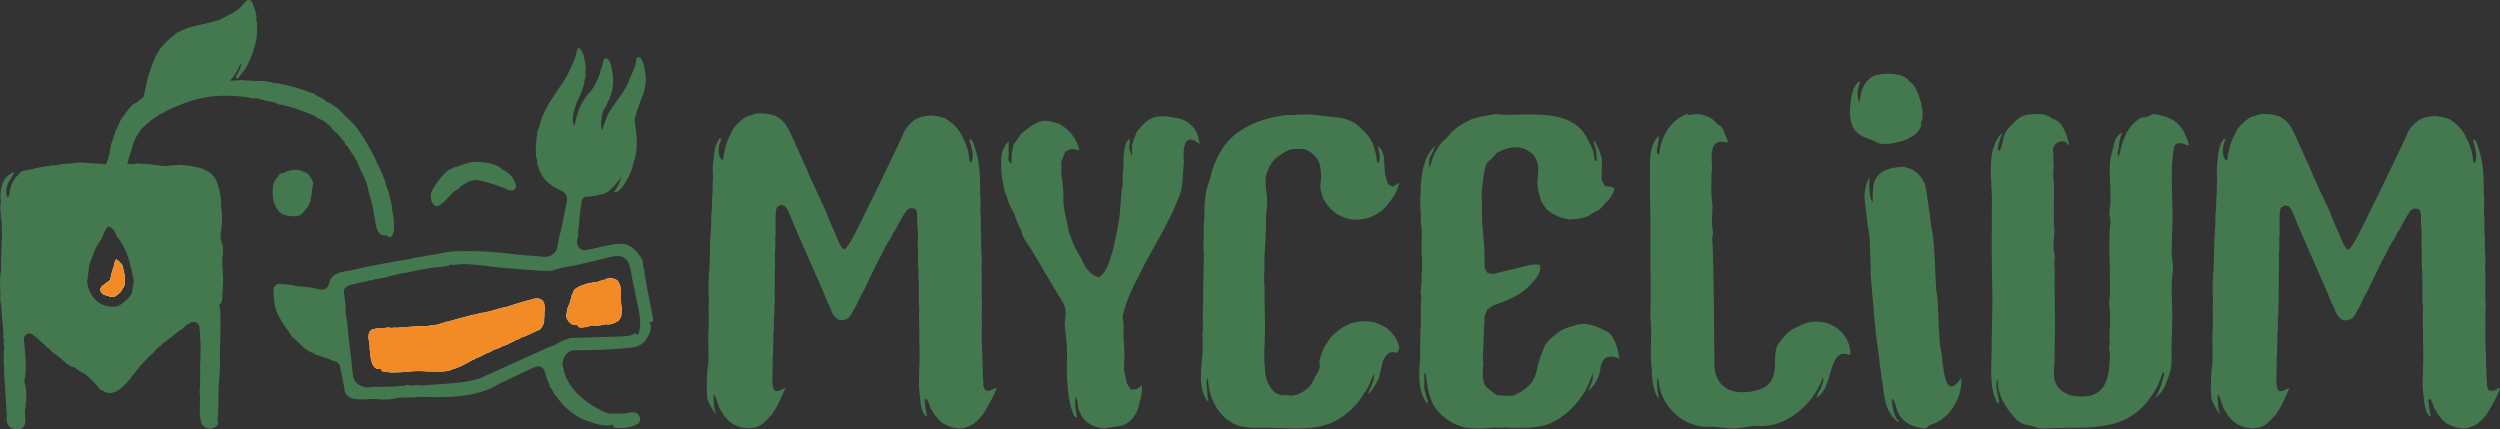 <?xml version="1.0" encoding="UTF-8"?>
<svg id="Calque_2" data-name="Calque 2" xmlns="http://www.w3.org/2000/svg" viewBox="0 0 3375.25 579.64">
  <rect x="0" y="0" width="3375.25" height="579.64" fill="#333333" stroke="none"/>
  <defs>
    <style>
      .cls-1 {
        fill: #fff;
      }

      .cls-2 {
        fill: #447950;
      }

      .cls-3 {
        fill: #f28b25;
      }

      .cls-4 {
        fill: #f9eee4;
      }
    </style>
  </defs>
  <g id="Calque_1-2" data-name="Calque 1">
    <g>
      <g>
        <path class="cls-2" d="M1343.83,523.78c-6.11,3.2-6.48,4.6-13.74,3.09l-2.48-5.98v-6.43c-1.09-8.04-.63-17.62-1.2-25.68,.08-14.81-1.75-30.41-.83-45.24,.13-10.47-.59-22.09,.34-32.54-.14-5.83-1.14-13.71-.43-19.53,.22-5.82-.47-13.73,.03-19.54-.56-5.83-.42-13.8,.16-19.61-.35-3.26-.65-9.85-.6-13.13-1.21-8.2,.52-18.05-.94-26.26,.27-5.85-.26-13.87,.24-19.71-.65-3.23-1.01-9.84-.71-13.13,1.08-8.26-.88-18.04-.29-26.29-.35-15.49-.58-32.14-5.07-47.08-1.66-5.9-3.54-14.15-7.32-19.15l-2.23,1.22c2.47,9.52,6.8,20.76,2.8,30.41l-2.23-.7c-.58-3.39-1.51-10.26-2-13.66-1.57-5.97-4.66-13.79-7.56-19.24-4.19-10.52-13.14-19.36-22.67-25.2-5.41-3-13.55-3.82-19.57-4.54-9.12,.55-16.28,1.64-24.02,6.96-2.68,1.86-7.02,6.27-8.76,9.03-2.4,2.5-5.32,8.08-6.23,11.4-10.15,21.46-39.29,82.64-49.64,102.55-4.41,9.51-23.15,49.04-28.72,50.98-5.09-2.22-9.4-13.26-11.03-18.02-2.78-6.47-9.24-20.31-11.5-26.99-4.32-11.67-24.3-51.7-28.41-63.43,0,0-19.43-42.94-21.87-48.42-3.26-7.26-8.21-15.84-15.04-20.26,0,0-5.39-3.39-5.39-3.39l-6.19-1.51c-5.42-1.82-13.14-1.61-18.78-1.71-3.23,1.23-9.93,3.18-13.29,4.01-9.76,5.49-18.92,14.59-22.76,25.28-5.89,9.64-8.03,21.98-9.66,32.97l-1.83,.52c-6.72-8.25-4.21-19.46-.42-28.43l-2-.99c-6.98,8.26-8.05,20.89-8.79,31.28-1.32,5.85-1.12,13.84-.53,19.76-.27,3.35-.53,9.9-.53,13.25,.41,5.95-.68,13.94-.6,19.89-.4,5.93-.22,14-1.26,19.87,.4,12.94-1.43,26.84-1.52,39.77-.29,10.65-.74,22.52-.91,33.17-1.06,5.88-.51,14-1.4,19.9,.38,3.37,.4,10.14,.04,13.51,.93,5.99,.56,14.22,.14,20.24,.49,10.82,.43,22.96-.33,33.75-.41,13.04,.74,27.14,.11,40.15-2.28,10.49-2.04,22.47-2.31,33.14,.37,3.25,.69,10.04,.64,13.32,1.36,6.18,7.76,16.37,10.8,20.97,.23,.35,.77,.09,.65-.32-1.77-5.74-2.45-12.95-2.86-18.47l.11-5.53c.02-1.03,1.44-1.27,1.8-.31,2.14,5.78,5.34,14.87,6.03,17.15,3.77,7.27,9.34,15.09,15.9,20.11,10.83,7.08,25.7,9.68,37.74,4.23,3.2-1.64,8.55-6,10.76-8.84,2.66-2.31,7.2-7.6,9.05-10.61,5.99-9.49,11.14-20.89,15.34-31.26-.44-1.14-4.61,1.11-7.48,2.68-1.6,.88-3.51,1.02-5.23,.4l-2.22-.8c-3.93-7.91-1.56-18.37-2.22-26.84,.52-3.54,.54-10.4,.05-13.93,.49-3.5,.99-10.4,1-13.92-.19-3.55-.03-10.57,.31-14.1-.36-3.62-.09-10.69,.55-14.26-.25-6.4-.49-15.1,.82-21.41-.24-6.03,.48-14.22,.4-20.24-.89-5.85,.4-13.77,.11-19.63-.78-8.23,.35-17.96,.4-26.18-.99-8.19,0-17.98,.43-26.18-.48-3.25-.4-9.85,.16-13.09-.02-8.21-.3-18.01,.04-26.21-.06-2.67,.56-8.73,1.84-11.18,0,0,4.12-2.51,4.12-2.51l-.07-.26,5.52,.65c3.86,3.01,5.07,5.74,6.66,10.06,2.69,5.4,5.49,13.06,7.81,18.61,.62,1.18,1.21,2.4,1.8,3.62l-.18,.23c12.63,28.15,24.87,57.15,37.45,85.32,2.27,6.59,6.12,15.22,9.36,21.39,1.86,6.63,4.88,11.19,8.65,13.42,.81,.59,1.77,1.2,2.94,1.91,0,0,6.31-.04,6.31-.04l5.81-2.41c.92-.9,1.98-2.24,3.01-3.74,.35-.32,.7-.64,1.06-.99,.23-.6,.5-1.21,.74-1.82,.96-1.6,1.78-3.17,2.27-4.39,3.5-5.06,6.8-12.71,9.26-18.3,7.17-11.3,12.09-24.96,18.41-36.69,2.28-5.68,6.55-12.87,9.29-18.32,4.11-7.67,8.34-17.25,13.65-24.19,1.16-3.32,4.52-9.49,6.71-12.25,2.81-5.54,6.92-13.03,10.16-18.34,.83-1.37,2.27-3.57,3.74-5.67,3-4.26,8.97-5.25,13.09-2.06l.11,.09c2.65,4.99,1.34,12.9,1.73,18.34,.94,6.15,.65,14.58,1,20.76-1.03,6.19-.01,14.58,.23,20.78-.4,6.2-.62,14.64,.33,20.8-.06,8.58,.31,18.8,.64,27.38-.64,8.6-.12,18.82,.56,27.4-.71,8.23-.55,18.13,.06,26.36-.3,8.25-.27,18.13,.3,26.36-.64,5.88,.54,13.92-.19,19.8-.31,12.86-1.43,26.73,.09,39.55,1.38,10.3,1.02,23.03,8.14,31.37l2.19-1.02c-2.42-6.11-2.49-14.96-3.6-21.34l3.43-.68c1.48,2.89,3.81,8.87,4.73,11.98,3.97,7.12,9.2,15.21,15.78,20.24,12.61,6.9,24,10.54,37.61,3.84,10.32-4.95,18.16-15.31,23.27-25.28,4.27-7.62,9.58-16.63,12.28-24.99l-1.42-.87Z"/>
        <path class="cls-2" d="M2186.14,484.39c-1.46-12.28-4.99-27-14.39-35.74-15.43-7.74-30.21-15.45-47.71-8.69l-.07,.43c-9.13,1.48-18.56,5.61-24.97,12.41-4.16,2.12-10.27,9.44-13.07,13.21-3.39,7.45-7.14,17.95-9.33,25.83-.66,4.56-3.04,13.38-4.79,17.64-.39,.4-4.5,8.75-5.22,8.57-3.28,3.8-10.9,9.87-15.4,12.12,0,0-7.77,4.01-7.77,4.01-7.02,.11-16.65,.53-23.53-1.17-3.53-2.63-10.47-8.15-13.77-11.06-6.49-9.74-3.94-23.49-3.17-34.45l-1.04,.13c.26-13.77,1.52-29.14,1.47-42.89,.68-4.26,1.11-12.79,.89-17.09l3.57-9.65,8.42-5.7,8.72-3.17c7.76-2.9,18.13-7.43,25.27-11.66,9.44-5.59,18.56-14.7,24.74-23.71,4.35-6.78,4.61-7.62,4.43-15.87-7.87-2.23-18.2,.43-25.71,2.89-4.73,1.13-13.93,3.11-18.66,4.4-4.84,1.17-14.63,3.64-19.48,4.77l-7.48-1.65c-4.46-6.96-3.98-7.84-3.61-15.76-.05-17.16-2.07-35.65-3.36-52.75-.84-10.98,.35-24.09-.78-35.07,.06-4.38,.75-13.15,1.47-17.47,.68-7.81,1.9-18.45,5.07-25.72-.4-.97,7.24-8.08,7.81-8.12,0,0,5.94-6.82,5.94-6.82,3.88-2.38,12.09-5.84,16.56-6.77,13.56-2.49,23.01-.12,33.16,9.37,6.28,8.78,7.33,16.29,6.12,26.78-1.19,8.41-1.29,19.8,2.31,27.69-.95,.31,2.84,9.03,2.88,9.54l5.1,7.72c7.93,8.92,21.32,14.03,32.96,15.4,8.36-.45,19.69-1.59,27.02-6.04,12.26-8.58,10.5-3.02,20.91-16.77,5.84-4.11,10.37-11.89,12.31-18.67l-4.32-2.66-8.97-1.11-4.26-8.1c.06-8.4,.06-19.89,.34-28.28-.8-4.29-3.55-12.51-5.94-16.17,0,0-3.01-7.29-3.01-7.29l-2.37-1.2c.38,3.13,2.28,9.56,3.37,12.55,.48,3.71,1.01,11.21,1.06,14.96l-2.97-1.18c.18-10.83-6.03-22.33-11.24-31.5-18.48-34.01-63.03-30.24-96.26-30.08-8.04,.66-19.03,.07-27.05-.73-11.51,2.34-25.63,3.7-36.25,9.11-7.52,3.73-17.15,9.88-22.94,16.03-2.01,2.96-7.31,9.25-10.61,10.85-4.76,4.87-9.24,13.03-12.6,18.9-1.38,4.41-4.6,13.3-6.22,17.64-.88-3.5,0-10.76,.83-14.24,2.31-3.58,5.76-11.24,6.95-15.33-5.89,5.37-11.69,14.1-13.64,21.87-4.65,13.15-5.72,28.6-5.97,42.44-.77,7.68-.44,18.14,.29,25.81-.17,7.69,.43,18.14,1.49,25.76-.13,8.34-.69,19.61-.43,27.96,.62,8.21,1.48,19.05,.13,27.19,.38,7.28-.25,17.22-1.38,24.43-.37,.74,.9,7.9,.96,8.8-.93,7.49-.4,17.33-.83,24.84,.11,5.06,.61,15.67-.42,20.62-.38,13.08-.4,27.73-.27,40.81h-.47c-1.4,18.71-2.64,40.96,9.55,56.65l1.57-1.53c-1.85-4.59-4.48-14.06-5.27-18.94,.08-4.92,.21-14.85,.25-19.77l1.85,.03c1.68,14.51,3.76,30.72,10.77,43.79,9.67,15.03,26.61,26.54,44.2,29.83,11.87,1.46,25.98,1.01,37.82-.39,4.34,.17,13.06,.11,17.39-.17,4.32,.57,13.03,.84,17.38,.51,4.37,.42,13.04,0,17.34-.88,7.75-.5,18.13-2.36,25.05-6.06,18.97-9.09,35.08-24.99,45.48-43.19,4.26-6.85,7.33-17.45,10.99-24.6l-1.24,10.07-5.65,15.39c8.7-9.25,13.32-15.67,15.96-28.36,.83-8.04,1.79-9.94,6.51-16.39,0,0,1.36-.49,3.01-1.08,3.81-1.37,7.99-1.29,11.75,.21l4.44,1.78Z"/>
        <path class="cls-2" d="M1537.85,371.49c17.94-37,41.97-71.6,55.68-110.62,4.03-12.91,3.18-28.2,4.79-41.51-1.24-16.15-.89-43.48,21.12-24.83-1.24-20.82-15.81-35.08-36.64-35.79-4.58-1.69-13.57-2.41-18.35-1.43-14.07,1.18-21.45,10.64-29.77,20.66-1.57,4.48-4.88,13.51-6.53,17.97,.51,3.88,.35,11.66-.2,15.54l-3.46-11.68c-.27-.63,2.17-12.75,.22-12.32-4.65,4.75-5.9,7.81-6.4,14.29-2.09,8.31-1.32,19.82-1.87,28.27-.78,4.51-.95,13.45-.44,17.98-2.65,11.02-2.72,24.54-3.72,35.77-1.32,17.88-6.08,36.62-9.68,54.1-4.7,12.37-7.04,28.89-18.99,36.61-12.1-2.79-20.16-15.48-24.15-26.45-6.83-9.71-12.36-22.51-15.98-33.76-2.07-10.71-5.56-23.13-6.95-33.98-1.61-7.68-.24-18.26-1.39-26.01-.03-4.6-1.23-13.73-2.32-18.2,.35-4.11,.34-12.74-.06-16.83,1.3-3.57,3.95-10.84,5.35-14.39,8.93-4.68,9.32-4.88,18.98-1.56-2.13-15.18-13.35-27.75-25.93-35.68-8.88-2.58-18.15-6.56-27.51-3.41-8.45,2.82-17.79,10.25-24.49,15.91-2.47,3.73-7.71,11.08-10.41,14.65-2.86,7.63-3.24,18.59-3.14,26.64-5.19-4.67-4.43-5.79-3.79-12.24,.07-4.33-.04-13.9-.12-18.3-11.97,13.06-9.98,23.41-9.84,39.49,.12,4.54,1.38,13.16,2.63,17.51,.2,4.67,2.48,12.94,4.72,17.02,1.39,7.68,6.21,16.79,10.3,23.31,1.42,7.42,5.82,16.55,9.32,23.16,1.37,7.74,6.77,16.61,11.79,22.51,12.63,21.39,25.94,43.24,38.38,64.73,11.67,17.49,10.46,19.3,8.31,39.91,2.65,18.57,4.15,38.75,2.89,57.51,.4,17.11,1.14,35.72,5.4,52.37,1.21,3.48,4.09,17.33,8.33,14.99-.84-8.6-4.25-19.9-1.23-28.4,1.52,4.17,3,12.72,3.11,17.16,0,0,3.85,8.16,3.85,8.16,6.35,11.88,17.12,16.15,29.77,18.12,7.25-1.19,17.24-2.14,24.42-3.72,13.29-3.18,22.92-17.49,24.31-30.64,2.34-6.88,4.79-16.48,3.05-23.74-5.03,4.89-7.47,5.54-14.44,5.74,0,0-5.12-8.08-5.12-8.08-1.18-4.62-3.27-13.91-4.18-18.59,.27-4.77,.64-14.33,.75-19.1-.38-7.97-.66-18.86-1.41-26.79,.15-7.75,.48-18.34-1.25-25.96,4.11-19.42,13.07-38.58,22.29-56.08Z"/>
        <path class="cls-2" d="M1888.96,467.8c-10.24-36.8-56.02-44.08-83.17-20.78-2.66,2.15-7.59,6.92-9.91,9.43-1.66,2.98-5.42,8.75-7.58,11.41-1.76,2.96-4.18,9.4-4.91,12.76,0,0-2.09,6.58-2.09,6.58l.61,7.88c-.61,4.07-3.86,11.02-6.74,14.05-1.13,3.4-4.53,9.71-6.9,12.44-7.79,8.05-20.69,15.3-32.05,11.72-9.89,1.77-17.87-4.02-22.33-12.53-5.27-7.87-6.15-19.18-6.48-28.39-1.54-11.61,.21-24.7,.2-36.36,.62-18.82-.04-38.48-.49-57.26,.5-6.38,.13-15.1-.49-21.47,.54-8.96,.6-19.65,.46-28.63,.96-15.96,1.88-32.82,2.12-48.8-.5-8.58,1.46-18.72,1.54-27.32,.1-8.78-2.18-19.09-2.19-27.87-.32-8.89,4.36-18.53,9.03-25.86,5.4-6.91,14.52-12.32,22.26-16.2,6.01-2.23,14.5-1.64,20.77-1.26,6.19,1.7,12.98,6.49,16.58,11.81,6.07,6.81,6.01,17.84,6.48,26.46v-.05c-1.83,13.33-1.4,14.58,2.28,27.31,7.81,15.51,19.69,25.49,36.8,29.17,18.29,2.37,34.76-3.3,47.8-16.29,4.15-5.39,10.15-12.53,13.38-18.56,1.29-3.64,4.13-10.94,5.59-14.52-2,1.36-7.3,4.1-9.47,5.28,0,0-5.99-3.32-5.99-3.32-1.36-3.34-3.5-10.22-4.29-13.74,.05-3.41-.41-10.21-.93-13.58,.48-8.28-1.49-19.24-8.79-24.21,1.37,10.45,5.03,12.88,.62,23.84-2.29-2.12-2.39-7.98-2.41-10.8-1.85-6.23-3.67-14.95-7.11-20.57-4.47-8.19-12.45-15.47-19.49-21.37-4.98-4.38-13.27-7.02-19.53-8.74-13.54-1.81-28.21-3.06-41.72-5.02-6.27,.76-14.76-.34-21,.66-6.27,.23-14.79-.13-20.92,1.46-31.54,5.09-65.2,19.34-80.98,48.73-5.93,9.68-10.58,21.34-13,32.43-1.26,6.25-4.93,14.11-6.11,20.37-1.77,11.29-3,24.09-2.22,35.5-1.43,8.86-1.06,19.54-.94,28.47-.74,6.34-.65,15.05,.14,21.39-.39,18.72-1.08,38.24-.97,56.99,.06,11.54-1.05,24.43-.47,36,.53,3.56,.18,10.87-.58,14.4,.77,8.97,.36,19.8,.02,28.8-1.65,11.51-2.14,24.58-2.04,36.18,1.55,9.18,2.95,19.89,10.06,26.79-1.04-6.21-1.75-14.79-2.26-21.06-.27-3.21-.81-7.89,1.68-10.55,.85,27.05,15.86,56.53,43.32,64.43,10.9,2.55,23.34,2.05,34.43,1.98,8.69,.36,19.01,.69,27.71,.68,21.87,.93,45.03,.72,65.17-8.98,16.71-8.79,31.66-22.37,40.62-39.13,6.16-6.7,8.74-17.39,12.85-25.33,1.55,10.94-5.94,17.88-7.85,27.92,6.09-6.38,11.79-15.14,15.06-23.33,.64-6.1,3.62-13.9,4.31-19.98,3.09-8.97,8.67-16.45,19.06-12.86,3.42-2.8,3.46-4.38,3.46-8.6Z"/>
        <g>
          <path class="cls-2" d="M2498.18,476.14c-1.72-34.64-41.3-53.17-71.62-34.68-9.47,3.15-17.45,11.45-22.69,19.41-18.87,15.84,12.18,61.8-42.65,68.16-47.66,5.53-46.48-34.97-46.48-34.97-.57-16.55-.52-138.76-3.08-172.1,2.14-7.74,0-13.11-.42-21.09-.02-6.47,.7-17.7,.86-24.27-2.49-11.62-1.83-45.03-.7-48.74,0-14.01-4.96-41.2,17.46-35.88,9.11,3.6-1.33-11.06-1.51-14.95-1.74-5.69-5.64-7.63-9.67-10.06-3.88-5.93-10.2-9.49-17.63-11.46-5.39-1.65-12.9-1.93-19.39-.16-1.54,.04-2.41-1.84-4.06-1.14-18.44,7.25-33.46,26.65-36.11,51.4-.3,1.06,.04,3.14-1.61,2.94-5.24-2.84,2.29-17.51,.38-25.38-16.02,17.45-10.25,40.65-11.89,61.2,.3,30.22,1.32,60.94,.75,91.64-.03,32.57,1.36,58.67-.16,90.71,3.17,24.44-1.07,48.36,2.19,72.63-.51,10.9,3.15,34.7,9.71,38.51-2.28-6.73-2.16-15.8-2.69-23.69-.07-1.01,.53-2.81,1.24-2.59,.8,.25,1.17,2.64,.88,3.7,4.08,35.7,35.34,62.42,68.39,60.94,14.09-.54,18.03,2.47,35.15,2.23,5.9-.08,21.12-3.47,26.89-3.61,40.29,5.08,77.76-28.35,91.11-64.28,.24-.64,1.19-.41,1.1,.28-.7,5.58-2.1,10.99-4.87,15.83-2.27,2.8-3.56,6.76-5.04,10.36,24.39-11.97,14.82-67.03,42.95-58.49,2.37,1.15,3.45,.36,3.21-2.39Z"/>
          <path class="cls-2" d="M2954.55,192.96c-8.16-26.11-19.8-34.55-45.95-38.94-5.54,.29-8.67,4.77-15.07,4.63-1.04,.37-3.18-.53-3.78,.57-17.68,11.55-23.43,27.45-28.53,50.04,.23,.8-.12,1.48-.98,1.34-.87-.58-.96-2.69-1.14-3.71,.19-2.84,1.39-4.54,1.49-7.95,.13-6.18,2.08-14.37,4.35-18.79-.17-.81-.53-1.06-1.25-.42-7.85,5.45-9.45,12.3-10.7,20.04-9.93,27.42-.29,55.04-4.76,83.67-1.93,7.74,2.65,11.45,.7,20.71-1.92,17.9-1.04,40.41-.44,58.94-.38,13.75,1.2,30.23-.78,42.65-.35,5.88,1.05,15.03,1.32,20.91,.26,10.75-2.03,27.6-.38,37.23-2.44,3.7-.57,9.07-.13,13.12,.47,3.42-.42,3.76,.28,7.6h-.62c-.31,36.95-12.75,56.91-52.83,49.2-25.36-8.96-23.67-27.12-21.1-49.2h-.55c1.29-35.85,.4-69.01,.13-104.55,.42-8.12,.24-18.25-.34-25.86,.67-3.67,1-9.03,.16-11.94-3.01-9.88,1.01-24.53-.25-34.53-1.72-19.08,.83-47.53-.96-68.38-1.36-5.34,.78-13.39,.31-18.22-1.13-3.88,.05-11.79-.9-16.54-2.11-11.01,14.14-19.22,19.88-9.76,1.2,2.27,2.29,.78,1.59-1.17-3.61-12.07-8.06-30.1-22.73-33.55-6.56-5.48-15.64-7.03-24.77-5.82-12-.82-21.65,4.49-28.83,13.33-4.34,3.88-9.49,10.08-10.99,14.88-1.94,6.18-2.99,15.44-5.94,20.34-1.02,2.46-2.2-.24-2.59-1.37-.82-4.53,4.6-17.54,5.35-22.03-23.86,24.46-11.74,68.98-13.62,99.65,.03,34-.41,65.11,.27,98.89,1.29,29.48-.27,60.05-.52,90.36,.18,21.84-4.43,56.26,8.16,76.11,4.43,2.46,.06-9.68,.22-11.47-1.47-5.38-2.95-13.02-1.4-17.62-.52-1.83,1.2-3.76,1.44-.93-.76,19.23,11.53,37,23,49.92,5.89,6.39,12.29,9.26,20.01,9.96,7.35,2.15,10.96,4.67,21.31,4.06,66.02-3.1,115.86,8.8,151.82-58.17,1.69-4.58,6.37-16.54,6.27-16.95,5.15-1.71-.5,8.02-.38,10.88-1.77,7.69-6.4,19.02-10.34,23.57,7.61-5.7,13.78-13.13,16.33-23.04,2.95-7.24,5.59-13.58,5.96-22.17,0,0,.65-4.94,.77-7.89h-.08c-1.05-21.54,1.14-42.23,.87-63.9-.5-17.4-2.15-32.81,.47-52.69,1.49-10.01-1.24-17.42-1.38-27.17-.01-6.8,.3-19.31,.56-26.24,2.67-40.45-4.12-78.56,2.65-115.78,4.89-14.25,23.64,4.39,19.35-5.86Z"/>
          <path class="cls-2" d="M2645.16,513.98c-20.87,26.63-21.61-23.85-24.16-37.8-4.61-18.39-2.99-66.12-6.94-85.21-.64-5.91-2.28-61.42-4.71-74.02-2.83-14.65-2.71-17.45-4.44-32.06l-.34,.05c-.35-2.73-.71-5.47-1.1-8.27-.51-3.29-1.84-12.26-3.27-21.92-2.55-17.29-19.48-31.55-36.79-29.13l-7.16,1c-23.99,5.03-27.63,18.33-27.73,34.16-.02,3.52-.3,8.77-.23,12.82-5.69-7.86-4.51-26.51-4.27-32.27,.03-.73-.98-.95-1.24-.27-2.37,6.02-7.34,17.64-4.82,33.04,2.26,13.85,2.59,26.3,5.5,41.43,1.75,11.72,2.29,56.94,2.29,56.94,1.07,16.58,6.88,78.32,6.88,78.32,2.65,18.94,5.03,38.09,7.43,57.45,4.7,22.5,1.65,42.84,20.48,60.05,1.53,2,5.01,1.48,2.18-.94-8.74-6.26-11.64-46.85-3.23-19.63,3.85,18.76,18.02,28.7,38.99,30.74,3.51-.3,4.61-2.96,7.19-4.85,24.46-5.85,43.03-34.74,42.52-60.83,.14-3.38-3-.73-3.03,1.19Z"/>
          <path class="cls-2" d="M2593.1,165.72c3.61,6.02-7.4,17.26-13.76,19.6-4.96,4.68-35.44,13.06-45.82,6.79-12.65-7.65-32.46-6.24-35.5-34.07-.05-.56-.1-1.12-.15-1.7-.69-7.15,.88-32.09,6.63-40.22,.05-.08,.11-.14,.16-.22,1.12-1.58,2.79-3.55,4.3-5.26,.93-1.05,2.82-.06,2.27,1.25-7.22,17.07-.64,26.25-.64,26.25,0,0,.78-5.09,1.24-8.69,1.52-11.55,8.16-21.62,17.52-26.97,6.94-2.31,16.75-3.47,25.87-2.72,9.95,.82,19.07,3.95,22.7,10.37,11.3,4.22,23.48,46.81,15.18,55.61Z"/>
          <path class="cls-2" d="M3373.84,523.89c-6.1,3.19-6.46,4.6-13.72,3.08l-2.48-5.97v-6.41c-1.08-8.03-.63-17.58-1.2-25.63,.08-14.78-1.74-30.35-.83-45.15,.13-10.44-.59-22.05,.34-32.47-.14-5.82-1.14-13.68-.43-19.49,.22-5.81-.47-13.7,.03-19.5-.55-5.81-.42-13.77,.16-19.58-.35-3.25-.65-9.83-.6-13.1-1.21-8.18,.52-18.02-.94-26.21,.27-5.84-.26-13.84,.24-19.67-.65-3.22-1-9.83-.71-13.11,1.08-8.25-.87-18-.29-26.24-.34-15.46-.58-32.08-5.06-46.99-1.66-5.89-3.53-14.12-7.31-19.11l-2.23,1.22c2.47,9.5,6.79,20.72,2.79,30.35l-2.22-.69c-.58-3.38-1.51-10.24-2-13.64-1.57-5.96-4.65-13.77-7.55-19.21-4.18-10.5-13.11-19.33-22.63-25.16-5.4-3-13.53-3.81-19.53-4.53-9.1,.55-16.25,1.64-23.98,6.94-2.68,1.86-7,6.26-8.74,9.01-2.39,2.5-5.31,8.06-6.22,11.38-10.13,21.42-39.22,82.48-49.54,102.35-4.4,9.49-23.11,48.95-28.67,50.89-5.08-2.22-9.38-13.24-11.01-17.98-2.78-6.46-9.23-20.27-11.47-26.93-4.32-11.65-24.25-51.6-28.36-63.31,0,0-19.39-42.86-21.83-48.32-3.25-7.25-8.19-15.81-15.01-20.22,0,0-5.38-3.39-5.38-3.39l-6.17-1.51c-5.41-1.82-13.12-1.61-18.75-1.7-3.23,1.23-9.91,3.18-13.27,4-9.74,5.48-18.88,14.56-22.71,25.23-5.88,9.63-8.01,21.93-9.64,32.9l-1.82,.52c-6.71-8.24-4.2-19.42-.42-28.37l-2-.98c-6.97,8.25-8.04,20.85-8.77,31.22-1.32,5.84-1.12,13.81-.53,19.72-.26,3.35-.53,9.88-.53,13.22,.41,5.94-.68,13.92-.6,19.85-.4,5.92-.22,13.97-1.26,19.83,.4,12.92-1.43,26.79-1.52,39.69-.29,10.63-.74,22.47-.91,33.11-1.06,5.87-.51,13.97-1.4,19.86,.38,3.36,.4,10.12,.04,13.48,.93,5.97,.56,14.2,.14,20.2,.49,10.8,.43,22.92-.33,33.69-.41,13.01,.73,27.09,.11,40.08-2.28,10.47-2.03,22.42-2.31,33.08,.37,3.24,.69,10.02,.64,13.3,1.36,6.17,7.74,16.33,10.78,20.93,.23,.35,.77,.09,.64-.32-1.76-5.73-2.45-12.93-2.85-18.43l.11-5.52c.02-1.02,1.44-1.27,1.79-.31,2.13,5.77,5.33,14.84,6.02,17.12,3.76,7.26,9.32,15.06,15.87,20.08,10.81,7.06,25.65,9.66,37.66,4.22,3.19-1.64,8.53-5.99,10.74-8.83,2.66-2.31,7.18-7.59,9.03-10.59,5.98-9.47,11.12-20.85,15.31-31.2-.44-1.13-4.6,1.11-7.46,2.68-1.6,.88-3.5,1.02-5.22,.4l-2.21-.8c-3.92-7.89-1.56-18.34-2.22-26.79,.52-3.53,.54-10.38,.05-13.9,.49-3.49,.99-10.38,1-13.89-.19-3.54-.03-10.55,.31-14.08-.36-3.61-.09-10.67,.55-14.24-.25-6.38-.48-15.07,.81-21.36-.24-6.02,.48-14.19,.4-20.2-.89-5.84,.4-13.74,.11-19.6-.77-8.21,.35-17.92,.4-26.13-.99-8.17,0-17.95,.43-26.13-.48-3.25-.4-9.83,.16-13.07-.02-8.19-.3-17.97,.04-26.16-.06-2.66,.55-8.71,1.83-11.15,0,0,4.12-2.5,4.12-2.5l-.07-.26,5.51,.65c3.85,3,5.06,5.73,6.64,10.04,2.68,5.39,5.48,13.03,7.8,18.57,.62,1.18,1.21,2.39,1.79,3.61l-.18,.23c12.61,28.1,24.82,57.04,37.38,85.16,2.26,6.58,6.1,15.2,9.34,21.34,1.85,6.61,4.87,11.17,8.63,13.39,.81,.59,1.76,1.2,2.94,1.91,0,0,6.3-.04,6.3-.04l5.8-2.4c.91-.89,1.97-2.24,3-3.73,.35-.32,.7-.64,1.06-.98,.23-.6,.5-1.21,.74-1.82,.96-1.6,1.78-3.17,2.26-4.38,3.49-5.05,6.78-12.68,9.25-18.27,7.16-11.28,12.06-24.91,18.37-36.62,2.28-5.67,6.53-12.84,9.27-18.29,4.11-7.65,8.32-17.22,13.62-24.14,1.16-3.31,4.51-9.47,6.7-12.23,2.8-5.53,6.9-13.01,10.14-18.3,.83-1.37,2.27-3.56,3.74-5.66,2.99-4.25,8.95-5.24,13.06-2.06l.11,.09c2.64,4.98,1.34,12.87,1.73,18.3,.94,6.14,.65,14.55,.99,20.72-1.03,6.17-.01,14.55,.23,20.74-.4,6.18-.62,14.61,.33,20.76-.06,8.56,.31,18.77,.64,27.32-.64,8.58-.12,18.78,.56,27.35-.7,8.21-.55,18.1,.06,26.31-.3,8.23-.27,18.09,.3,26.31-.64,5.87,.54,13.89-.19,19.76-.31,12.84-1.43,26.67,.09,39.47,1.38,10.28,1.02,22.98,8.12,31.31l2.19-1.01c-2.42-6.09-2.48-14.93-3.6-21.3l3.42-.68c1.48,2.88,3.8,8.86,4.73,11.96,3.97,7.11,9.18,15.18,15.75,20.2,12.59,6.88,23.96,10.52,37.53,3.84,10.3-4.94,18.12-15.29,23.23-25.23,4.27-7.61,9.56-16.59,12.26-24.94l-1.42-.87Z"/>
        </g>
      </g>
      <g>
        <g>
          <path class="cls-4" d="M735.35,415.98c-.2,.8,.98,1.42,.2,2.41-1.17,4.09-.09,8.12-.96,12.26,.66,5.04-2.02,10.44-5.61,14.15-4,2.06-16.16,7.22-20.51,9.36-4.07,.65-6.91,3.17-10.58,4.79-.68,.17-1.67,.05-2.24,.45-2.95,2.77-7.31,3.05-10.07,5.7-2.78-.4-4.53,2.58-7.17,2.19-2.02,1.4-4.57,2.3-6.78,3.53-4.03,.54-7.11,3.09-10.56,4.64-5.1,1.2-9.72,4.93-14.79,6.86-.6,.31-1.17,.92-2.02,.44-2.22,1.57-4.84,2.71-7.34,3.84-8.41,4.73-16.58,9.54-25.74,11.82-6.67,4.51-24.82,3-33.33,3.11-9.72-.88-19.48-.85-28.7,.58-8.01,.14-15.99,1.13-24.07,.54-3.45-1.43-10.93,.85-10.3-4.88-14.11,4.17-14.73-17.83-15.68-27.11,.66-7.65-3.4-14.25-.69-21.63,3.81-6.21,5.61-4.04,10.94-5.8,.8-.61,1.56,.62,2.46,.31l7.54-.5c3-1.51,6.75-.56,9.92-.25,2.06-.55,4.26-.58,6.35-.29,5.36-.03,25.65-2.23,30.21-1.97,3.82-.17,7.31-.53,10.86-.18,1.6,.3,3.31-1.63,4.98-.75,9.44-.22,18.97-5.34,28.04-6.7,9.06-3.18,19.36-4.89,28.23-7.9,3.68,.71,10.95-3.36,14.55-2.69,10.53-1.93,21.67-6.44,32.25-8.08,10.55-3.75,21.95-7.29,33.32-10.02,8.13-3.27,16.61-.82,17.09,8.45,.75,1.14,1.13,2.28,.22,3.31Z"/>
          <path class="cls-4" d="M839.73,416.24c-1.45,4.91,.88,10.49-3.39,14.67-.17,1.37-2.19,3.44-3.37,2.97-2.44,2.67-11.39,5.27-14.23,3.8-6.02,1.4-14.02,2.66-20.56,1.49-.34,.61-.84,.15-1.14,.61-1.16,1.12-2.16,.09-3.26,1.22-3.3,.29-15.01,4.04-14-3.4-6.16,4.81-15.59-5.05-15.52-11.79-.44-1.02,1.65-1.38,.41-2.49-.19-.31,.54-.46,.52-.68-.28-2.06,1.56-9.98,3.21-11.17,.62-2.34,3.68-11.33,3.56-13.14,1.84-1.88,1.9-5.49,3.51-7.13,4.71-4.32,9.92-5.96,15.69-7.57,2.05-1.55,4.76-.44,6.27-1.97,1.85,1.14,4.22-1.66,5.94-.55,.14,.1,.36-.7,.55-.57,2.51,1.44,10.8-3.93,12.32-2.65,.15,.18,.4,.11,.45-.12,.56-1.51,1.9-.18,2.61-1.68,5.47-1.44,15.09-.05,16.57,6.55,2.5,2.58,1.25,7.11,2.57,11.29,.18,6.68-.84,15.78,1.28,22.31Z"/>
        </g>
        <g>
          <path class="cls-2" d="M168.64,381.14c0,.15,.13,.34-.25,.44-.08,.01-.09,.1-.05,.15,.43,.62-.06,1.16-.08,1.77,.02,.43,.06,.89-.12,1.3-.19,.41-.46,.79-.5,1.25-.03,.36-.12,.81-.37,1-.24,.2,.24,.82-.45,.76-.17,.26-.31,.53-.51,.78-.17,.2-.17,.51-.62,.54-.16,.02-.25,.17-.2,.31,.15,.47-.13,.68-.47,.86-.09,.04,.01,.22-.03,.29-.14,.24-.27,.48-.47,.69-.6,.59-.73,1.49-1.25,2.15-.1,.12,.03,.42-.12,.48-.89,.39-1.09,1.34-1.87,1.78-1.16,.64-1.83,1.69-2.98,2.43-.15,.09-.48-.04-.5,.08-.05,.36-.43,.33-.52,.6-.15,.52-.65,.5-.99,.74-.25,.18-.65,.09-.78,.55-.02,.06-.14,.1-.2,.06-.56-.23-.88,.42-1.4,.31-.22,.13-.44,.24-.67,.28-.23,.04-.51,.06-.66,.05-.34-.01-.7-.06-1.06-.01-.1,.02-.19,.12-.3,.17-.05,.03-.11,.09-.15,.05-.64-.47-1.29-.1-1.94-.23-.2-.04-.42-.17-.62-.23-.22-.04-.44,.08-.65-.23-.05-.1-.18-.04-.27-.01-.5,.2-.86-.43-.87-1.46-.01-.11,0-.18,.02-.24h-.1c-.08,.28-.24,.41-.52,.52-1.03,.39-1.99-.11-2.78-.2-.97-.28-1.7-.64-2.46-.94-.12-.05-.36,.06-.5-.01-.55-.32-1.24-.52-1.57-1.08-.38-.6-.82-1.07-1.4-1.41-.55-.36-.89-.87-1.25-1.41-.12-.18-.25-.38-.11-.68,.11-.22,.04-.48-.34-.65-.06-.03-.02-.14,0-.22,.01-.08,.13-.19,.08-.24-.59-.57-.19-1.28-.19-1.9,.01-.16,.19-.29-.1-.51-.08-.05-.04-.2,.04-.23,.24-.06,.31-.16,.37-.31,.2-.59,.51-1.15,.84-1.67-.2-.47,.16-.66,.36-.92,.16-.19,.42-.3,.65-.43,.22-.13,.18-.48,.62-.42,.06,.01,.04-.13,.12-.2,.17-.17,.24-.26,.34-.38,.1-.11,.22-.19,.37-.23,.15-.03,.31-.06,.42-.15l4.21-3.24c.12-.1,.27-.15,.24-.43-.02-.22,.2-.4,.42-.32,.36,.11,.42-.1,.59-.2,.29-.18,.54-.43,.84-.61,.18-.12,.23-.42,.65-.2,.04,.02,.09-.02,.09-.06-.09-.45,.31-.33,.54-.43,.15-.06,.28-.17,.3-.44,0-.25,.26-.47,.47-.38,.32,.11,.4-.06,.52-.16l.08-.04,.4-1.5,.41-1.66c.12-.55-.11-1.16,.18-1.68,.06-.12-.05-.3,.27-.34,.06-.01,.05-.12,0-.18-.23-.2-.09-.33-.03-.5,.26-.75,.61-1.49,.56-2.29-.03-.62,.2-1.17,.29-1.76,.03-.2,.28-.34,.38-.53,.1-.18,.13-.38,.16-.57,.02-.12,.13-.2-.08-.38-.11-.09-.1-.26,.02-.3,.41-.14,.33-.41,.41-.64l.55-1.96c.05-.16-.06-.39,.33-.44,.05-.01-.03-.13-.05-.19-.02-.08-.11-.17-.04-.22,.59-.3,.45-.82,.59-1.25,.34-1.03,.57-2.1,.95-3.13,.11-.29-.13-.62-.02-.9,.1-.27,.15-.56,.26-.82,.08-.19-.02-.44,.4-.53,.12-.02,.16-.16,.09-.25-.3-.31-.03-.5-.02-.74,.03-.3,.34-.52,.06-.9-.09-.09,.18-.23,.25-.37,.12-.25,.22-.5,.29-.76,.03-.13-.03-.34,.01-.47,.28-1.06,.7-2.15,1.34-2.61,.08-.06,.16-.12,.26-.18,.05-.02,.1-.05,.16-.06,.04-.08,.09,0,.13-.01,.09,.03,.16,.04,.26,.09l.3,.17c.42,.25,.82,.44,1.24,.74l1.3,1.21,.65,.59,.42,.42c.2,.22,.65,.23,.48,.76,.41-.02,.46,.27,.39,.67-.01,.05,.15,.01,.24,.03,.24,.04,.74-.18,.51,.34-.01,.02,.03,.02,.03,.04,.09,.18,.58-.12,.51,.27-.04,.25,.19,.34,.32,.48,.06,.08,.13,.15,.2,.23,.09,.09,.2,.18,.32,.26,.13,.09,.19,.23,.29,.32,.09,.13,.14,.25,.39,.29,.08,.02-.13,.33-.08,.44,.27,.47,.01,.98,.64,1.28,.14,.08,.18,.23,.11,.36-.24,.47,.05,.78,.3,1.13,.31,.46,.54,1,.16,1.63-.09,.13-.16,.19,.05,.26,.14,.04,.14,.17,.17,.27,.3,1.12,.58,2.24,.84,3.36,.06,.31-.27,.68-.05,.96,.1,.12-.08,.31,.28,.36,.05,0,.1,.05,.08,.09-.31,.44,.31,.72,.24,1.13-.02,.09-.09,.17-.11,.26-.02,.1-.11,.2-.03,.27,.59,.5,.33,1.15,.55,1.72,.08,.19-.1,.45,.34,.57,.06,.02,.06,.11,.02,.15-.45,.42-.01,.74-.09,1.12-.04,.19,.26,.38-.14,.58-.04,.03,0,.1,.04,.14,.05,.08,.2,.14,.2,.22,.01,.22-.2,.47-.04,.66,.19,.22,.15,.44,.18,.67,.01,.13-.16,.27-.19,.4s.01,.26,.02,.39c.01,.17,.1,.36,.01,.54-.09,.18,.36,.3,.08,.52-.22,.15,.19,.31,.25,.48,.02,.08-.02,.17-.06,.26-.03,.06-.17,.13-.16,.19,.03,.13-.04,.26,.14,.41,.13,.1-.1,.28-.13,.42-.03,.15-.01,.29-.01,.44-.01,.15-.1,.3,0,.44,.42,.59,.13,1.18,.11,1.79Z"/>
          <path class="cls-4" d="M168.64,381.14c0,.15,.13,.34-.25,.44-.08,.01-.09,.1-.05,.15,.43,.62-.06,1.16-.08,1.77,.02,.43,.06,.89-.12,1.3-.19,.41-.46,.79-.5,1.25-.03,.36-.12,.81-.37,1-.24,.2,.24,.82-.45,.76-.17,.26-.31,.53-.51,.78-.17,.2-.17,.51-.62,.54-.16,.02-.25,.17-.2,.31,.15,.47-.13,.68-.47,.86-.09,.04,.01,.22-.03,.29-.14,.24-.27,.48-.47,.69-.6,.59-.73,1.49-1.25,2.15-.1,.12,.03,.42-.12,.48-.89,.39-1.09,1.34-1.87,1.78-1.16,.64-1.83,1.69-2.98,2.43-.15,.09-.48-.04-.5,.08-.05,.36-.43,.33-.52,.6-.15,.52-.65,.5-.99,.74-.25,.18-.65,.09-.78,.55-.02,.06-.14,.1-.2,.06-.56-.23-.88,.42-1.4,.31-.22,.13-.44,.24-.67,.28-.23,.04-.51,.06-.66,.05-.34-.01-.7-.06-1.06-.01-.1,.02-.19,.12-.3,.17-.05,.03-.11,.09-.15,.05-.64-.47-1.29-.1-1.94-.23-.2-.04-.42-.17-.62-.23-.22-.04-.44,.08-.65-.23-.05-.1-.18-.04-.27-.01-.5,.2-.86-.43-.87-1.46-.01-.11,0-.18,.02-.24h-.1c-.08,.28-.24,.41-.52,.52-1.03,.39-1.99-.11-2.78-.2-.97-.28-1.7-.64-2.46-.94-.12-.05-.36,.06-.5-.01-.55-.32-1.24-.52-1.57-1.08-.38-.6-.82-1.07-1.4-1.41-.55-.36-.89-.87-1.25-1.41-.12-.18-.25-.38-.11-.68,.11-.22,.04-.48-.34-.65-.06-.03-.02-.14,0-.22,.01-.08,.13-.19,.08-.24-.59-.57-.19-1.28-.19-1.9,.01-.16,.19-.29-.1-.51-.08-.05-.04-.2,.04-.23,.24-.06,.31-.16,.37-.31,.2-.59,.51-1.15,.84-1.67-.2-.47,.16-.66,.36-.92,.16-.19,.42-.3,.65-.43,.22-.13,.18-.48,.62-.42,.06,.01,.04-.13,.12-.2,.17-.17,.24-.26,.34-.38,.1-.11,.22-.19,.37-.23,.15-.03,.31-.06,.42-.15l4.21-3.24c.12-.1,.27-.15,.24-.43-.02-.22,.2-.4,.42-.32,.36,.11,.42-.1,.59-.2,.29-.18,.54-.43,.84-.61,.18-.12,.23-.42,.65-.2,.04,.02,.09-.02,.09-.06-.09-.45,.31-.33,.54-.43,.15-.06,.28-.17,.3-.44,0-.25,.26-.47,.47-.38,.32,.11,.4-.06,.52-.16l.08-.04,.4-1.5,.41-1.66c.12-.55-.11-1.16,.18-1.68,.06-.12-.05-.3,.27-.34,.06-.01,.05-.12,0-.18-.23-.2-.09-.33-.03-.5,.26-.75,.61-1.49,.56-2.29-.03-.62,.2-1.17,.29-1.76,.03-.2,.28-.34,.38-.53,.1-.18,.13-.38,.16-.57,.02-.12,.13-.2-.08-.38-.11-.09-.1-.26,.02-.3,.41-.14,.33-.41,.41-.64l.55-1.96c.05-.16-.06-.39,.33-.44,.05-.01-.03-.13-.05-.19-.02-.08-.11-.17-.04-.22,.59-.3,.45-.82,.59-1.25,.34-1.03,.57-2.1,.95-3.13,.11-.29-.13-.62-.02-.9,.1-.27,.15-.56,.26-.82,.08-.19-.02-.44,.4-.53,.12-.02,.16-.16,.09-.25-.3-.31-.03-.5-.02-.74,.03-.3,.34-.52,.06-.9-.09-.09,.18-.23,.25-.37,.12-.25,.22-.5,.29-.76,.03-.13-.03-.34,.01-.47,.28-1.06,.7-2.15,1.34-2.61,.08-.06,.16-.12,.26-.18,.05-.02,.1-.05,.16-.06,.04-.08,.09,0,.13-.01,.09,.03,.16,.04,.26,.09l.3,.17c.42,.25,.82,.44,1.24,.74l1.3,1.21,.65,.59,.42,.42c.2,.22,.65,.23,.48,.76,.41-.02,.46,.27,.39,.67-.01,.05,.15,.01,.24,.03,.24,.04,.74-.18,.51,.34-.01,.02,.03,.02,.03,.04,.09,.18,.58-.12,.51,.27-.04,.25,.19,.34,.32,.48,.06,.08,.13,.15,.2,.23,.09,.09,.2,.18,.32,.26,.13,.09,.19,.23,.29,.32,.09,.13,.14,.25,.39,.29,.08,.02-.13,.33-.08,.44,.27,.47,.01,.98,.64,1.28,.14,.08,.18,.23,.11,.36-.24,.47,.05,.78,.3,1.13,.31,.46,.54,1,.16,1.63-.09,.13-.16,.19,.05,.26,.14,.04,.14,.17,.17,.27,.3,1.12,.58,2.24,.84,3.36,.06,.31-.27,.68-.05,.96,.1,.12-.08,.31,.28,.36,.05,0,.1,.05,.08,.09-.31,.44,.31,.72,.24,1.13-.02,.09-.09,.17-.11,.26-.02,.1-.11,.2-.03,.27,.59,.5,.33,1.15,.55,1.72,.08,.19-.1,.45,.34,.57,.06,.02,.06,.11,.02,.15-.45,.42-.01,.74-.09,1.12-.04,.19,.26,.38-.14,.58-.04,.03,0,.1,.04,.14,.05,.08,.2,.14,.2,.22,.01,.22-.2,.47-.04,.66,.19,.22,.15,.44,.18,.67,.01,.13-.16,.27-.19,.4s.01,.26,.02,.39c.01,.17,.1,.36,.01,.54-.09,.18,.36,.3,.08,.52-.22,.15,.19,.31,.25,.48,.02,.08-.02,.17-.06,.26-.03,.06-.17,.13-.16,.19,.03,.13-.04,.26,.14,.41,.13,.1-.1,.28-.13,.42-.03,.15-.01,.29-.01,.44-.01,.15-.1,.3,0,.44,.42,.59,.13,1.18,.11,1.79Z"/>
          <path class="cls-3" d="M168.64,381.14c0,.15,.13,.34-.25,.44-.08,.01-.09,.1-.05,.15,.43,.62-.06,1.16-.08,1.77,.02,.43,.06,.89-.12,1.3-.19,.41-.46,.79-.5,1.25-.03,.36-.12,.81-.37,1-.24,.2,.24,.82-.45,.76-.17,.26-.31,.53-.51,.78-.17,.2-.17,.51-.62,.54-.16,.02-.25,.17-.2,.31,.15,.47-.13,.68-.47,.86-.09,.04,.01,.22-.03,.29-.14,.24-.27,.48-.47,.69-.6,.59-.73,1.49-1.25,2.15-.1,.12,.03,.42-.12,.48-.89,.39-1.09,1.34-1.87,1.78-1.16,.64-1.83,1.69-2.98,2.43-.15,.09-.48-.04-.5,.08-.05,.36-.43,.33-.52,.6-.15,.52-.65,.5-.99,.74-.25,.18-.65,.09-.78,.55-.02,.06-.14,.1-.2,.06-.56-.23-.88,.42-1.4,.31-.22,.13-.44,.24-.67,.28-.23,.04-.51,.06-.66,.05-.34-.01-.7-.06-1.06-.01-.1,.02-.19,.12-.3,.17-.05,.03-.11,.09-.15,.05-.64-.47-1.29-.1-1.94-.23-.2-.04-.42-.17-.62-.23-.22-.04-.44,.08-.65-.23-.05-.1-.18-.04-.27-.01-.5,.2-.86-.43-.87-1.46-.01-.11,0-.18,.02-.24h-.1c-.08,.28-.24,.41-.52,.52-1.03,.39-1.99-.11-2.78-.2-.97-.28-1.7-.64-2.46-.94-.12-.05-.36,.06-.5-.01-.55-.32-1.24-.52-1.57-1.08-.38-.6-.82-1.07-1.4-1.41-.55-.36-.89-.87-1.25-1.41-.12-.18-.25-.38-.11-.68,.11-.22,.04-.48-.34-.65-.06-.03-.02-.14,0-.22,.01-.08,.13-.19,.08-.24-.59-.57-.19-1.28-.19-1.9,.01-.16,.19-.29-.1-.51-.08-.05-.04-.2,.04-.23,.24-.06,.31-.16,.37-.31,.2-.59,.51-1.15,.84-1.67-.2-.47,.16-.66,.36-.92,.16-.19,.42-.3,.65-.43,.22-.13,.18-.48,.62-.42,.06,.01,.04-.13,.12-.2,.17-.17,.24-.26,.34-.38,.1-.11,.22-.19,.37-.23,.15-.03,.31-.06,.42-.15l4.21-3.24c.12-.1,.27-.15,.24-.43-.02-.22,.2-.4,.42-.32,.36,.11,.42-.1,.59-.2,.29-.18,.54-.43,.84-.61,.18-.12,.23-.42,.65-.2,.04,.02,.09-.02,.09-.06-.09-.45,.31-.33,.54-.43,.15-.06,.28-.17,.3-.44,0-.25,.26-.47,.47-.38,.32,.11,.4-.06,.52-.16l.08-.04,.4-1.5,.41-1.66c.12-.55-.11-1.16,.18-1.68,.06-.12-.05-.3,.27-.34,.06-.01,.05-.12,0-.18-.23-.2-.09-.33-.03-.5,.26-.75,.61-1.49,.56-2.29-.03-.62,.2-1.17,.29-1.76,.03-.2,.28-.34,.38-.53,.1-.18,.13-.38,.16-.57,.02-.12,.13-.2-.08-.38-.11-.09-.1-.26,.02-.3,.41-.14,.33-.41,.41-.64l.55-1.96c.05-.16-.06-.39,.33-.44,.05-.01-.03-.13-.05-.19-.02-.08-.11-.17-.04-.22,.59-.3,.45-.82,.59-1.25,.34-1.03,.57-2.1,.95-3.13,.11-.29-.13-.62-.02-.9,.1-.27,.15-.56,.26-.82,.08-.19-.02-.44,.4-.53,.12-.02,.16-.16,.09-.25-.3-.31-.03-.5-.02-.74,.03-.3,.34-.52,.06-.9-.09-.09,.18-.23,.25-.37,.12-.25,.22-.5,.29-.76,.03-.13-.03-.34,.01-.47,.28-1.06,.7-2.15,1.34-2.61,.08-.06,.16-.12,.26-.18,.05-.02,.1-.05,.16-.06,.04-.08,.09,0,.13-.01,.09,.03,.16,.04,.26,.09l.3,.17c.42,.25,.82,.44,1.24,.74l1.3,1.21,.65,.59,.42,.42c.2,.22,.65,.23,.48,.76,.41-.02,.46,.27,.39,.67-.01,.05,.15,.01,.24,.03,.24,.04,.74-.18,.51,.34-.01,.02,.03,.02,.03,.04,.09,.18,.58-.12,.51,.27-.04,.25,.19,.34,.32,.48,.06,.08,.13,.15,.2,.23,.09,.09,.2,.18,.32,.26,.13,.09,.19,.23,.29,.32,.09,.13,.14,.25,.39,.29,.08,.02-.13,.33-.08,.44,.27,.47,.01,.98,.64,1.28,.14,.08,.18,.23,.11,.36-.24,.47,.05,.78,.3,1.13,.31,.46,.54,1,.16,1.63-.09,.13-.16,.19,.05,.26,.14,.04,.14,.17,.17,.27,.3,1.12,.58,2.24,.84,3.36,.06,.31-.27,.68-.05,.96,.1,.12-.08,.31,.28,.36,.05,0,.1,.05,.08,.09-.31,.44,.31,.72,.24,1.13-.02,.09-.09,.17-.11,.26-.02,.1-.11,.2-.03,.27,.59,.5,.33,1.15,.55,1.72,.08,.19-.1,.45,.34,.57,.06,.02,.06,.11,.02,.15-.45,.42-.01,.74-.09,1.12-.04,.19,.26,.38-.14,.58-.04,.03,0,.1,.04,.14,.05,.08,.2,.14,.2,.22,.01,.22-.2,.47-.04,.66,.19,.22,.15,.44,.18,.67,.01,.13-.16,.27-.19,.4s.01,.26,.02,.39c.01,.17,.1,.36,.01,.54-.09,.18,.36,.3,.08,.52-.22,.15,.19,.31,.25,.48,.02,.08-.02,.17-.06,.26-.03,.06-.17,.13-.16,.19,.03,.13-.04,.26,.14,.41,.13,.1-.1,.28-.13,.42-.03,.15-.01,.29-.01,.44-.01,.15-.1,.3,0,.44,.42,.59,.13,1.18,.11,1.79Z"/>
        </g>
        <g>
          <path class="cls-2" d="M422.32,248.52c.32-3.15-1.75-5.02-1.75-5.02,0,0-.84-2.52-1.38-3.34-3.08-4.67-5.73-7.21-10.04-7.59-4.19-3.86-17.16-3.15-23.78,.47-2.12,1.93-8.28,.25-9.24,5.81-9.03,6.69-7.3,21.72-7.3,21.72,0,0-.32,8.02,2.32,14.66,2.63,6.65,6.54,10.67,8.63,12.41,2.09,1.73,6.74,2.56,6.74,2.56,0,0,14.22,3.62,20.76-1.85,.45-2.42,3.97-2.31,3.61-4.8,2.5-1.51,4.85-5.71,4.85-5.71l1.61-4.03s2.09-2.38,1.17-4.72c1.74-2,1.59-14.02,3.81-20.56Z"/>
          <path class="cls-2" d="M396.29,291.97c-5.08,0-9.59-1.12-9.92-1.2-.15-.03-4.79-.87-6.97-2.68-1.7-1.41-5.95-5.46-8.8-12.64-2.65-6.69-2.37-14.57-2.36-14.9-.07-.53-1.64-15.16,7.35-22.04,.78-3.82,3.88-4.42,6.38-4.89,1.23-.23,2.38-.46,3-1.02l.11-.08c6.59-3.61,19.69-4.49,24.32-.52,4.57,.49,7.33,3.37,10.28,7.84,.51,.78,1.21,2.77,1.4,3.34,.47,.48,2.13,2.42,1.83,5.41l-.03,.13c-1.08,3.19-1.59,7.75-2.05,11.78-.5,4.47-.87,7.4-1.67,8.69,.69,2.3-.94,4.48-1.31,4.93l-1.58,3.94c-.13,.24-2.3,4.1-4.78,5.8,.02,1.43-1.07,2.14-1.96,2.72-.78,.51-1.52,.99-1.68,1.88l-.04,.21-.16,.14c-2.96,2.47-7.34,3.17-11.36,3.17Zm-10.58-58.45c-.86,.75-2.15,.99-3.52,1.25-2.42,.46-4.92,.94-5.47,4.16l-.04,.23-.19,.14c-8.65,6.41-7.08,21.03-7.06,21.18,0,.17-.27,8.06,2.28,14.51,2.75,6.93,6.83,10.82,8.45,12.17,1.94,1.61,6.42,2.43,6.46,2.44,.18,.04,13.82,3.43,20.12-1.6,.33-1.24,1.33-1.9,2.15-2.43,1.01-.66,1.53-1.05,1.4-1.95l-.06-.39,.34-.2c2.34-1.41,4.61-5.45,4.63-5.49l1.68-4.13s1.84-2.14,1.06-4.11l-.13-.34,.24-.27c.76-.87,1.18-4.66,1.59-8.33,.46-4.06,.97-8.66,2.08-11.96,.25-2.75-1.5-4.39-1.57-4.46l-.11-.1-.05-.15c-.23-.68-.9-2.58-1.32-3.2-2.87-4.35-5.36-6.95-9.59-7.33l-.2-.02-.15-.14c-4.07-3.75-16.8-2.86-23.03,.52Z"/>
        </g>
        <path class="cls-1" d="M530.92,368.25c-.62,1.5-1.92,1.83-4.11,1.62,.16-.05,.31-.09,.46-.14,.92-.27,1.8-.6,2.65-.99,.34-.15,.68-.32,1-.48Z"/>
        <path class="cls-2" d="M532.06,309.24c-.03-7.89-.2-16.05-2.23-23.64-.97-3.39,.09-7.1-1.44-10.22-2.32-6.42-2.12-13.87-5.4-20.32-.65-1.42-.75-3.16-1.43-4.5-1.8-2.89-.87-5.7-2.41-8.17-1.46-1.43-1.56-4.3-2.2-5.58-1.71-4.15-4.05-9.21-6.24-13.46-1.71-1.58-1.48-3.52-2.36-5.55-3.31-7.15-7.44-14.27-11.23-21.07-5.17-9.8-11.32-18.6-17.95-27.36-7.08-7.42-15.15-14.5-21.76-21.94-2.11-1.58-4.29-3.4-6.78-4.36-2.53-2.3-5.32-4.61-8.8-5.32-1.78-.38-2.44-1.86-3.71-2.91-.88-.89-2.56-1.59-3.64-2.21-3-1.68-6.34-3.31-9.35-4.91-2.15-2.86-5.8-2.22-8.49-3.7-14.04-5.42-28.38-9.13-43.16-11.66-1.62-.2-2.76-.41-4.23,.02-.11,.06-.45,.02-.5-.12-1.45-1.83-4.16-1.51-6.12-1.77-6.56-1.44-13.13-1.08-19.8-1.23-2.15-.1-4.34-.11-6.46-.65-2.09-.33-4.98,.94-7.14-.31-2.19-.82-4.67,.04-6.63,.34-2.09-.93-4.19,.27-6.03,.12-2.14-.09-4.33,.17-6.48,.23,.27-.25,.54-.5,.79-.75,1.07-1.11,1.92-2.24,3.02-3.23,1.62-2.1,3.35-4.2,4.44-6.58,.13-.3,.42-.82,.55-.93,.69-.57,.89-1.41,1.12-2.01,.17-.47,.32-.87,.58-1.3,.6-1.03,1.22-2.07,1.79-3.12,.44-.82,.93-1.72,1.28-2.65,.27-.75,.54-1.5,.82-2.25,.11-.26,.25-.54,.53-.62,.3-.01,.43,.33,.48,.58,.01,.13,.03,.26,.02,.38v.28s-.02,.4-.02,.4c-.02,.57-.27,1.22-.16,1.71-.29,.43-.4,1.06-.6,1.63-.17,.59-.42,1.18-.6,1.78-.14,.48-.24,.96-.43,1.43-.21,.53-.54,1.02-.83,1.53-.03,.04-.06,.14-.06,.17-.01,.46-.38,.99-.65,1.48-.47,.9-.97,1.8-1.53,2.66-.51,.83-1.13,1.57-1.64,2.38l-.45,.72c-.41,.56-.43,1.32-.1,1.93,.31,.6,.95,1.04,1.56,1.16,.64,.15,1.39-.02,1.9-.47,.38-.4,.6-.75,.9-1.13,1.14-1.5,2.26-3,3.31-4.58,.58-.87,1.29-1.95,2.12-2.6,.93-1.76,2.47-3.23,3.48-5.01,.24-.43,.46-.82,.67-1.29,.26-.62,.75-1.51,1.13-2.02,.36-.48,.61-.94,.85-1.43,.6-1.29,1.38-2.57,1.71-3.92,.03-.16,.18-.51,.25-.58,.54-.58,.78-1.49,1.1-2.25,.62-1.42,1.17-2.89,1.73-4.33,.15-.38,.33-.74,.52-1.09,.27-.54,.46-1.04,.68-1.68,1.03-3.09,2.15-6.16,2.98-9.34,.68-2.61,1.76-5.26,2.08-7.98,.93-3.72,1.18-7.48,1.52-11.26,.1-1.25,.17-2.51,.16-3.77,0-.53-.15-1.28-.09-1.54,.21-.76,.05-1.55,.08-2.3,.03-.92-.06-1.79-.01-2.75,.04-1.24-.23-2.69-.19-4.02,0-.18-.03-.53-.08-.64-.31-.65-.33-1.49-.46-2.24-.14-.98-.39-1.74-.7-2.51-.12-.27-.2-.54-.32-.66-.01-.02-.01-.06-.02-.09-.02-.1-.03-.19-.04-.28,.13,.18,.28,.22,.48,.17,.31-.08,.5-.2,.57-.44,.09-.4,.09-1.1-.08-2.2-.2-1.44-.55-2.84-.84-4.23-.3-1.48-.88-2.71-1.3-4.1-.44-1.44-.81-2.97-1.52-4.25-.09-.15-.22-.52-.2-.6,.02-.62-.34-1.35-.58-1.99-.3-.81-.6-1.6-.93-2.4-.27-.71-.7-1.85-1.54-2.55-.96-.87-2.24-1.4-3.56-1.4-1.31-.02-2.66,.53-3.58,1.48-.19,.2-.32,.36-.47,.5-1.24,1.2-1.22,1.2-2.29,2.56-.51,.64-1.07,1.29-1.73,1.84-.43,.37-1.09,1-1.28,1.34-.39,.69-.96,1.2-1.48,1.76-1.04,1.13-2.08,2.23-3.24,3.13-1.01,.8-2.07,1.66-3.26,2.18-.37,.15-1.02,.56-1.24,.78-.57,.6-1.52,.9-2.06,1.35-.66,.53-1.39,.88-2.12,1.28-1.12,.6-2.29,1.07-3.42,1.58l-1.95,.89-.48,.23-.59,.33-.89,.57c-1.18,.76-2.41,1.46-3.67,2.13-.18,.1-.39,.2-.57,.3-2.51,1.48-4.72,2.42-6.64,2.88-.75,.18-1.43,.39-2.15,.65-1.03,.33-2.08,.68-3.12,.99-1.04,.31-2.1,.61-3.17,.89l-3.19,.83-3.21,.76-3.23,.73c-1.08,.25-2.19,.55-3.23,.71-1.03,.15-1.92,.48-2.9,.67-.56,.11-1.22,.32-1.68,.36-1.15,.06-2.25,.46-3.36,.71-.29,.06-.69,.33-.85,.34-1.35,.09-2.53,.53-3.76,1.02-.46,.18-1.13,.33-1.64,.42-.65,.11-1.18,.27-1.76,.55-.19,.11-.58,.27-.68,.27-.14,0-.22,0-.37,.03-.16,.01-.38,.15-.43,.17l.03,.38s-.04-.06-.08-.12c-.02-.02-.05-.1-.06-.13,0,.02-.03,.06-.09,.11-.05,.06-.52,.08-.65,.02-.61-.24-1.79-.2-2.84,.4-.3,.17-.56,.39-.8,.62-.11,.12-.22,.25-.31,.38-.04,.06-.11,.16-.15,.23-.05,.01-.17,.03-.34,.05-.37,.05-.95,.09-1.55,.3-.31,.12-.62,.28-.92,.51-.39,.32-.27,.25-.31,.28-.01,.01-.02,0-.08,.01l-.19,.03-.28,.05c-.39,.08-.75,.19-1.1,.32-.7,.27-1.32,.6-1.91,.95-.69,.41-1.31,.82-1.91,1.11-.3,.14-.59,.26-.86,.33l-.51,.12c-.26,.06-.5,.15-.73,.25-.46,.19-.87,.45-1.23,.72l-.9,.7c-.59,.47-1.17,.95-1.73,1.46-.58,.25-.98,.74-1.48,1.12-.66,.48-1.3,.98-1.94,1.5-1.39,1.13-2.91,2.2-4.1,3.52-.25,.29-.74,.74-.98,.85-.74,.38-1.34,1.04-1.95,1.63-1.06,.95-2.06,1.97-3.03,3.02-.37,.38-.67,.67-1.06,.97-.46,.34-1.16,.89-1.26,1.56-.01,.08-.19,.34-.31,.48-.27,.33-.54,.67-.79,1.01-.13,.16-.17,.18-.26,.3-.06,.1-.28,.26-.41,.39-.6,.56-1.21,1.14-1.81,1.76-.59,.61-1.2,1.26-1.69,2.02-.25,.38-.47,.79-.66,1.22-.17,.4-.34,.95-.42,1.27-.04,.15-.09,.28-.13,.38-.03,.06-.04,.09-.09,.16l-.14,.23-.58,.94c-.42,.67-.89,1.55-1.27,1.94-.67,.67-.57,1.29-1.09,1.86-.15,.17-.32,.57-.46,.71-.21,.17-.45,.57-.66,.89-.18,.33-.27,.6-.4,.92-.24,.6-.45,1.22-.73,1.79-.27,1.74-1.5,3.37-1.88,5.12-.42,.43-.6,1.21-.86,1.85-1.09,2.68-1.9,5.52-3.08,8.14-.11,.25-.28,.73-.26,.81,.11,.52-.51,.95-.46,1.54,.05,.56-.4,1.07-.57,1.6-.77,2.33-1.46,4.67-2.12,7.03-.09,.29-.06,.79-.13,.89-.57,1.03-.85,2.41-1.02,3.46-.34,1.95-.88,3.8-1.28,5.71-.36,1.67-.73,3.34-1.04,5.01-.17,.97-.44,1.92-.44,2.94,0,.58-.26,1.54-.45,2.26-.11,.37-.14,.44-.37,.94-.74,1.66-.81,3.27-1.09,5.02-3.12,1.96-6.05,4.18-8.65,6.78-.46,.51-2.37,1.03-2.66,1.38-.68,.7-1.88,.97-2.67,1.63-6.58,4.91-9.94,12.57-15.35,18.57-2.78,3.66-3.46,8.52-5.96,12.35-.23,.88-1.03,2.23-1.31,3.11-.59,.93-1.91,1.73-1.65,3,.11,2.01-1.45,4.07-1.88,6.13-1.2,2.84-1.88,6.31-3.04,9.11-1.46,1.51-1.09,3.89-1.04,5.64-1.64,2.11-1.43,5.28-1.25,7.65-1.03,2.11-2.39,4.5-1.98,7.05-.02,.02-.13,.17-.13,.17-1.23,2.56-2.13,5.28-2.95,8.04-.39,.02-.8,.01-1.22-.04-4.03-.59-8.13-.69-12.29-.81-5.07-.14-10.47-.86-15.76-1.26-1.38-.1-2.68-.16-4.11-.18-1.38,.01-2.72,.13-4.08,.2-2.68,.2-5.31,.47-7.96,.78-7.42,.79-15.13,.74-22.27,2.75-.56,.16-1.69,.29-2.01,.19-1.8-.52-4.03,.09-5.99,.41-7.6,1.23-15.39,1.97-22.72,4.24-1.67,.52-3.74,.71-5.61,1.08-1.88,.37-3.75,.78-5.63,1.1-1.04,.2-2.24,.4-3.31,.79-.54,.19-1.04,.4-1.48,.66-.44,.24-.82,.5-1.08,.78-1.55,1.55-2.62,3.11-4.04,4.45-13.78,13.04-9.13,31.35-13.72,28.86-.86-.46-1.27-3.12-1.46-6.01-.33-4.89,.85-9.75,3.37-13.93,1.97-3.26,4.44-7.45,6.44-11.2,.62-1.18-.75-2.43-1.87-1.67-6.63,4.53-12.49,9.26-14.05,18.61-1.34,3.37-1.48,7.16-1.74,10.74-.15,3.34-.1,6.67,.3,9.92,.11,.95-.11,2.2-.2,3.26-.15,1.06-.34,2.19-.41,3.3-.3,5.24,1.26,10.24,.78,15.4-.03,.33,.08,1.07,.19,1.26,.82,1.41,.54,3.5,.8,5.23,.61,4.23,.03,8.14,.25,12.26,.17,3.77,.34,7.59,.09,11.16-.05,.41-.08,.87-.15,1.25l-.06,.4c-.03,.16-.08,.32-.06,.5l-.03,.83-.09,2.85-.17,5.72c-.23,7.62-.51,15.22-.67,22.87-.03,1.37-.14,3.07,.1,4.04,.36,1.49,.16,2.13-.11,3.59-1.28,6.84-1.32,14.37-1.12,21.37,.12,5.34,.74,10.26,.26,15.5-.13,1.46-.02,3.62,.31,4.95,1.45,5.85,1.18,12.05,1.92,18.02,.15,1.16-.29,3.19-.12,3.58,1.11,2.43,.82,5.4,1.14,8.07,.32,2.56,.48,5.2,.65,7.81,.15,2.53,.55,5.56,.21,7.46-.53,3.04,.73,4.62,.67,7,0,.23,.05,.58,.02,.69-1.07,2.88,.06,5.28,.36,7.85,.09,.82,.4,1.93,.28,2.37-.81,3.05-1.12,6.28-.44,9.8-1.02,3.59-.3,7.76-.2,11.63,.26,10.28,.96,20.56,1.65,30.8,.59,10.21,1.2,20.44,1.8,30.65l.29,4.33,.23,3.23c.02,.31,.04,.44,0,.65-.55,3.63-.54,8.18,1.85,12.01,1.2,1.91,2.96,3.41,4.9,4.36,1.95,.96,4.02,1.39,6.02,1.52,1.47,.11,2.83-.33,4.23-.43,1.51-.13,3.44-.7,4.76-1.96,1.38-1.28,2.06-2.94,2.48-4.42,.5-1.71,1.08-3.83,.87-4.92-.67-3.96-.58-7.99-.74-11.72-.08-1.82,.17-3.74,.69-5,.11-.29,.22-.56,.34-.83,.14-.26,.12-.58,.17-.87v-.74l-.03-.57c-.03-.39-.08-.78-.14-1.15-.15-.81-.01-2.77,.25-3.45,.95-2.49,.72-5.4,.75-8.14,.06-3.87-.25-7.78-.72-11.62-.2-1.73-.58-3.37-1-5-.22-.81-.43-1.62-.65-2.43-.11-.39-.2-.76-.31-1.15-.03-.16-.1-.32-.11-.5,.01-.17,.04-.34,.08-.52,.03-.2,.06-.42,.11-.64,.04-.25,.1-.51,.14-.76,1.44-7.23,1.85-14.61,1.69-21.94-.15-7.33-.86-14.61-1.51-21.85-.14-1.55-.31-3.1-.5-4.65l-.27-2.34-.13-1.16c-.03-.37-.09-.84-.1-1.04l.08-2.14c.01-.37,.03-.74,.06-1.09l.14-.94c.29-1.22,.96-2.3,1.87-3.03,.37-.36,.86-1.08,1.42-1.57,.52-.42,1.44-1.09,1.71-1.03,.94,.11,1.81,.13,2.72,.18,.89,.09,1.82,.32,2.62,.73,.71,.43,1.68,1.2,2.56,1.87l2.71,2.05,2.69,2.05c.08,.05,.16,.11,.23,.18l.25,.25,.61,.6,1.22,1.2c3.28,3.18,6.67,6.25,10.1,9.24,2.4,2.1,5.09,3.98,6.99,6.5,.56,.75,2.36,2.12,3.18,2.43,1.51,.57,2.62,1.7,3.84,2.66,2.07,1.62,4.16,3.23,6.12,4.93,2.04,1.76,3.84,3.77,5.92,5.38l.29,.24c.08,.04,.13,.1,.18,.15,1.42,1.34,3.02,2.33,4.62,3.16,.81,.42,1.63,.79,2.47,1.12,.42,.17,.84,.32,1.26,.47,.53,.17,1.1,.38,1.65,.5h.1s.72-.08,.72-.08l.34-.03h.16c.19,.02,.33,.05,.42,.09,.13,.08,.2,.11,.33,.45l.22,.62,.34,.31c2.24,2.05,4.79,3.45,7.26,4.71,2.28,1.17,4.49,2.34,6.39,3.92,1.99,1.62,3.96,3.34,5.85,5.13,3.79,3.55,7.27,7.45,10.66,11.42,.75,.88,1.41,1.71,2.13,2.53,.25,.25,.43,.56,.74,.73,.28,.18,.61,.39,.83,.5,.48,.25,.98,.46,1.52,.61,.59,.18,1.95,.82,2.21,1.08,1.27,1.32,3.44,1.73,5.32,2.14,1,.23,2.04,.34,3.06,.38,1.02-.02,2.07-.1,3.07-.23,2-.39,3.94-1,5.68-1.94,3.53-1.8,6.45-4.3,9.24-6.86,5.89-5.47,10.65-11.85,15.44-18.08,2.39-3.11,4.77-6.24,7.29-9.21,1.26-1.49,2.54-2.94,3.91-4.3,.69-.7,1.35-1.31,2.12-2,.46-.44,.74-.82,1.07-1.17l.97-1.1c1.76-1.98,3.38-4.03,5.77-5.66,1.79-1.21,4.43-3.93,5.8-5.82,1.41-1.93,3-3.4,4.65-4.79,2.3-1.9,4.94-3.24,6.64-5.83,.17-.25,.82-.8,1.04-.88,2.38-.82,4.38-3.05,6.49-4.71,3.55-2.78,7.04-5.68,10.64-8.42,1.95-1.49,3.66-3.22,6.07-4.31,1.5-.68,4.31-2.96,5.34-4.31,1.14-1.5,2.46-2.53,3.79-3.59l-.12,1.32,2.99-2.38c.79-.62,1.68-1.06,2.63-1.35l.78,.43c.05-.22,.09-.43,.13-.64,1.64-.29,3.36-.1,4.89,.65,2.75,1.29,4.57,4.11,4.59,7.15v.12c.6,7.06,1.17,14.18,1.44,21.23,.15,3.48-.01,7.04-.03,10.61l-.12,10.69c-.01,1.78-.17,3.55-.33,5.33-.31,3.46-.02,7.3,.06,10.98,.02,.82,.27,1.95,.15,2.39-.77,2.82-.14,5.98-.25,8.92-.11,2.92-.33,5.84-.23,8.76,.01,.48,.02,.98,.04,1.46q0,.31-.01,.47l-.09,.55c-.15,1-.28,2.01-.37,3.03-.17,2.02-.13,4.08,.34,5.94,.08,3.83,.25,7.33,.03,10.95l-.08,1.36c-.01,.23-.03,.43-.04,.8v3.49c.01,1.86,.02,3.73,.06,5.6,.05,1.73,.02,3.17-.32,4.6-.14,.54,.03,2.34,.25,2.72,.85,1.51,.76,3.54,1.23,5.42l.45,1.73c.19,.58,.37,1.17,.59,1.77,.45,1.17,1.12,2.53,2.28,3.64,2.35,2.07,5.1,3.17,8,3.5,2.83,.3,5.97-.19,8.35-2.18,.59-.48,1.77-1.12,2.46-2.08,.67-.83,1.27-2.22,1.24-2.89,0-.85-.09-1.71-.23-2.55-.06-.42-.14-.83-.23-1.23-.09-.41-.19-.85-.26-1.06-.08-.26-.01-.48-.01-.82,.02-.34,.04-.68,.09-1,.06-.64,.16-1.22,.27-1.69,.61-2.62,.59-4.99,.64-7.41,.13-7.19,.47-14.34,.36-21.62-.12-7.68,.22-15.71,1.06-23.7,.8-7.32,.7-15.2,1-22.82,.09-1.92-.31-3.63-.28-5.16,.2-9.77,.57-19.56,.76-31.54-.1-9.53,.64-21.33-.42-33.05-.32-3.4-.62-5.35-1.27-6.35-.01-.3-.01-.6-.02-.9,.01-.1,.01-.18,.02-.28,.12,.18,.28,.3,.52,.31,2.24,.03,3.94-4.56,3.71-10.88-.03-1.15-.09-2.74,.14-3.53,.74-2.55,.52-5.38,.65-8.13,.13-2.71,.4-5.38,.45-8.11,.12-8.29-1.2-16.66-1.13-24.94,0-.14-.01-.29-.03-.45l-.04-.25c-.01-.05-.02-.13-.03-.16-.03,.04-.09,.01-.11,.01-.01-.01-.02,.02-.02-.06v-.24s.01-.48,.01-.48v-.96c.02-.66,.04-1.28,.11-1.95,.46-4.47,1.11-9.14,.96-14.09-.09-2.46-.38-4.99-1.04-7.5-.33-1.25-.75-2.5-1.3-3.69-.14-.3-.26-.6-.41-.9-.15-.27-.33-.62-.37-.62-.11-.09-.19-.14-.25-.26l.03-.09s.02-.24,.03-.36l.04-.81,.05-1.64,.03-3.32c.04-2.23,.23-4.49,.94-6.71,.18-.55,.34-1.62,.28-2.06-.51-3,.55-6.31,.57-9.82,0-.61,0-1.23-.02-1.87l-.03-.64v-.83c.04-1.1,.06-2.21,.1-3.31,.02-2.22-.06-4.45-.5-6.68-.26-1.24-.29-2.7-.33-4.23-.09-1.54-.2-3.13-.57-4.59-.25-.94,.23-3.11,.08-5.14-.71-7.79-2-15.57-4.7-23.24-1.4-3.8-3.1-7.66-6.16-11.14-1.53-1.68-3.23-3.08-5.01-4.25-1.76-1.23-3.59-2.21-5.43-3.16-5.04-2.5-10.49-3.84-15.91-4.77-5.44-.92-10.88-1.44-16.26-2.14-1.78-.25-4,.36-6,.34-2.56,.02-5.12,.16-7.65,.4-1.27,.11-2.54,.25-3.8,.41l-1.9,.26-.95,.14-.24,.03-.08,.02c-.05,.01-.12,.03-.17,.03h-.1l-3.93-.33-4.07-.39c-2.7-.27-5.43-.62-8.17-1.03-3.53-.54-7.15-.87-10.77-1.14-1.2-.09-2.52,.19-3.55,.02-1.08-.17-2.15-.32-3.23-.44-1.07-.12-2.15-.2-3.32-.24-2.13,.02-4.2,.23-6.33,.68-1.32,.28-3.67,.36-4.88,.11-1.31-.27-2.66-.36-4.02-.37,2.18-7.73,4.54-15.34,7.1-22.88,2.42-10.03,7.84-19.64,14.95-26.79,6.18-6.03,13.37-12.01,21.05-16.47,2.42-2.29,5.96-1.07,7.65-4.04,.2-.45,.28-.58,1.53-1.02,16.11-7.23,32.79-14.79,50.39-17.78,16.97-3.56,35.85-3.5,53.44-1.64,5.93-.09,11.33,3.35,17.1,2.02,2.92-.2,5.5,2.3,8.51,1.52,4.8,2.55,10.47,2.65,15.72,4.08,4.1,.45,6.25,3.8,10.38,3.16,15.49,3.23,30.52,9.09,45.28,15.03,.57,.25,.82,.38,1.29,1.07,2.74,2.83,7.11,3.8,10.37,5.72,.82,.61,2.13,1.41,3.07,1.85,1.06,1.73,3.09,2.92,4.65,4.05,3.69,3.09,5.85,8.44,10.39,10.62,3.55,4.03,7.55,8,10.59,12.43,.81,1.49,.44,3.51,2.38,4.09,4.52,4.11,6.36,10.64,10.74,15.08,.46,.71,.42,1.68,.87,2.5,.51,1.18,1.9,1.72,2.44,2.94,2.54,8.66,7.41,16.83,11.19,25.08,3.69,7.73,4.06,16.53,7.03,24.51,3.04,10.14,4.65,20.51,6.5,30.98,1.1,9.02,3.75,23.25,15.91,20.32,2.68,6.54,10.78-.16,8.56-5.97,1.2,1.93,1.63-.97,1.2-2.22Zm-356.55,47.98c2.25,6.25,5.12,22.16,5.12,22.16l-2.85,17.53s-12.21,16.97-23.48,17.24c-33.59,.82-36.75-33.51-36.75-33.51l3.06-22.78s6.97-21.21,12.05-29.17c6.44-6.74,6.58-15.17,12.29-22.05,5.36-2.78,12.66,8.09,11.78,11.93,7.12,5.47,17.61,28.18,18.79,38.65Z"/>
        <path class="cls-2" d="M694.42,244c-3.58-7.81-10.58-12.4-16.97-15.86-7.54-7.32-25.72-10.54-39.03-9.43-5.99,.83-14.2,3.3-23.15,6.98-2.09-.45-3.71,.74-5.14,1.79-1.31,.96-2.54,1.87-4.07,1.69l-.59-.07-.07,.59c-.09,.68-.47,.92-1.2,1.3-.71,.38-1.57,.83-2.02,1.97-.29-.1-.52-.11-.75-.03-.36,.13-.49,.43-.6,.68-.1,.23-.22,.51-.58,.83-6.23,5.72-12.91,15.38-16.47,21.92-3.01,5.53-3.05,12.2-.1,17.42,1.48,2.62,3.29,4.07,5.37,4.32,.22,.03,.44,.04,.66,.04,4.69,0,9.93-5.64,15.46-11.59,2.54-2.74,5.17-5.57,7.71-7.76,.46-.4,1.54-1.05,2.67-1.74,2.38-1.45,3.89-2.4,4.33-3.17,2.66-3.07,5.54-4.59,8.58-6.2,1.47-.78,2.99-1.58,4.52-2.58,1.52-.13,2.97-.95,3.39-1.21,.49-.07,2.28-.31,3.72-.58,2.12-.39,3.09-.48,4.01-.36,6.16,.83,25.74,6.68,27.54,7.67,.82,.45,2.34,.93,4.09,1.49,2.74,.87,6.15,1.96,8.04,3.29,2.15,1.51,8.13,2.8,11.07,.31,2.46-2.08,2.32-6.01-.41-11.68Z"/>
        <g>
          <path class="cls-3" d="M735.55,418.39c-1.17,4.09-.09,8.12-.96,12.26,.66,5.04-2.02,10.44-5.61,14.15-4,2.06-16.16,7.22-20.51,9.36-4.07,.65-6.91,3.17-10.58,4.79-.68,.17-1.67,.05-2.24,.45-2.95,2.77-7.31,3.05-10.07,5.7-2.78-.4-4.53,2.58-7.17,2.19-2.02,1.4-4.57,2.3-6.78,3.53-4.03,.54-7.11,3.09-10.56,4.64-5.1,1.2-9.72,4.93-14.79,6.86-.6,.31-1.17,.92-2.02,.44-2.22,1.57-4.84,2.71-7.34,3.84-8.41,4.73-16.58,9.54-25.74,11.82-6.67,4.51-24.82,3-33.33,3.11-9.72-.88-19.48-.85-28.7,.58-8.01,.14-15.99,1.13-24.07,.54-3.45-1.43-10.93,.85-10.3-4.88-14.11,4.17-14.73-17.83-15.68-27.11,.66-7.65-3.4-14.25-.69-21.63,3.81-6.21,5.61-4.04,10.94-5.8,.8-.61,1.56,.62,2.46,.31l7.54-.5c3-1.51,6.75-.56,9.92-.25,2.06-.55,4.26-.58,6.35-.29,5.36-.03,25.65-2.23,30.21-1.97,3.82-.17,7.31-.53,10.86-.18,1.6,.3,3.31-1.63,4.98-.75,9.44-.22,18.97-5.34,28.04-6.7,9.06-3.18,19.36-4.89,28.23-7.9,3.68,.71,10.95-3.36,14.55-2.69,10.53-1.93,21.67-6.44,32.25-8.08,10.55-3.75,21.95-7.29,33.32-10.02,8.13-3.27,16.61-.82,17.09,8.45,.75,1.14,1.13,2.28,.22,3.31-.2,.8,.98,1.42,.2,2.41Z"/>
          <path class="cls-3" d="M839.73,416.24c-1.45,4.91,.88,10.49-3.39,14.67-.17,1.37-2.19,3.44-3.37,2.97-2.44,2.67-11.39,5.27-14.23,3.8-6.02,1.4-14.02,2.66-20.56,1.49-.34,.61-.84,.15-1.14,.61-1.16,1.12-2.16,.09-3.26,1.22-3.3,.29-15.01,4.04-14-3.4-6.16,4.81-15.59-5.05-15.52-11.79-.44-1.02,1.65-1.38,.41-2.49-.19-.31,.54-.46,.52-.68-.28-2.06,1.56-9.98,3.21-11.17,.62-2.34,3.68-11.33,3.56-13.14,1.84-1.88,1.9-5.49,3.51-7.13,4.71-4.32,9.92-5.96,15.69-7.57,2.05-1.55,4.76-.44,6.27-1.97,1.85,1.14,4.22-1.66,5.94-.55,.14,.1,.36-.7,.55-.57,2.51,1.44,10.8-3.93,12.32-2.65,.15,.18,.4,.11,.45-.12,.56-1.51,1.9-.18,2.61-1.68,5.47-1.44,15.09-.05,16.57,6.55,2.5,2.58,1.25,7.11,2.57,11.29,.18,6.68-.84,15.78,1.28,22.31Z"/>
        </g>
        <path class="cls-2" d="M529.92,368.73c-.85,.39-1.73,.72-2.65,.99-.15,.05-.3,.09-.46,.14,2.2,.22,3.49-.12,4.11-1.62-.32,.16-.66,.33-1,.48Zm255.11-96.04l-.67,5.6c.31-2.25,.61-4.46,.87-6.69-.1,.36-.16,.71-.2,1.09Z"/>
        <path class="cls-2" d="M881.38,428.81c-3.49-20.36-8.21-39.66-11.24-60.16,.48-4.24-1.25-6-1.85-10.17-.23-2.23,.2-5.66-1.2-7.64-5.58-10.95-15.79-21.89-28.71-21.72-16.24,.13-33.08,6.43-48.95,8.8-2.56-.15-5.02-1.16-6.95-2.96-2.71-2.54-3.98-6.25-3.39-9.92,.06-.39,.04-.74-.04-1.06,3.18-5.87,.28-12.73,2.71-18.68-.02-6.17,.8-12.44,1.41-18.22,.31-2.55,.65-4.95,.97-7.28,.06-.51,.13-1.01,.21-1.52l.67-5.6c.04-.38,.11-.73,.2-1.09,.65-2.68,2.46-4.85,4.81-6h.11c3.49,.03,7.45-.24,10.78-1.02,3.24,.08,6.75-1.08,9.81-2.23,1.16-.39,2.8,.12,3.94-.4,2.56-1.4,5.73-2.72,8.07-4.7,6.04-5.13,11.24-11.35,15.47-18.02,.6-1.2,.75-2.93,1.51-4.02,.06,1.63-.85,3.58-1.57,5.01-.75,3.66-2.24,7.38-4.09,10.69-1.03,1.72-1.63,3.83-3.07,5.34-.55,.78-1.26,1.06-1.58,1.83-.2,.86,.33,1.26,1.16,1.45,.71,.25,1.11-.09,1.83-.33,1.98-.9,4.24-2.27,5.48-4.02,3.55-3.5,6.11-8.17,8.63-12.52,4.42-7,7.12-15.08,9-23.14,1.23-5.14,3.26-10.34,3.64-15.65,1.4-9.77,.52-19.62-.8-29.36-.14-1.02-.32-2.48-.31-2.98-.08-3.3-1.27-6.43-1.02-9.77,.06-2.82,1.29-5.9,2.1-8.69,.43-3.34,3.14-8.7,5.1-15.04,1.79-5.26,4.36-10.21,5.56-15.58,.97-3.22,1.41-6.73,1.7-9.99,1.06-4.52,.43-9.7-.14-14.32-.98-5.36-2.85-19.2-8.77-20.99-4.99-.43-3.59,8.66-5.1,11.64-1.69,5.24-4.04,10.53-6.36,15.53-.36,.67-1.21,2.02-1.36,2.58-.34,1.55-1.04,3.23-1.5,4.5-3.77,8.88-9.65,16.44-15.14,24.36-3.31,4.74-6.71,9.48-9,12.83-5.13,8.26-8.08,17.65-10.93,26.91,0,.06-.51-.03-.54-.1-.28-1.18-.7-2.43-.78-3.65-.53-4.1-.3-8.04,.37-12.04,.19-1.51,.55-3.41,.71-4.84,.95-2.29,1.35-4.58,2.23-6.89,.79-2.06,2.94-3.59,3.74-5.64,.16-.4,.11-1.28,.23-1.42,.66-.75,.82-1.42,1.07-2.26,6.82-12.19,9.23-27.18,6.56-40.97-.82-5.33-2.37-16.48-7.54-19.16-.42-.19-1.1,.56-1.53,.58-2.98,.37-3.23,3.21-3.48,5.5-.64,3.39-1.79,6.82-3.21,10.02-.5,.97-.64,2.66-.64,3.82-3.11,8.84-7.58,17.88-13.12,25.35-1.27,1.28-1.95,1.87-2.97,2.94-1.93,2.28-3.82,4.8-5.48,7.33-1.5,3.08-4.1,6.06-5.28,9.37-3.45,5.96-6.49,20.06-6.49,20.06,0,0-.79,5.22-1.84,5.62-.25,1.53-1.28-2.61-1.43-3.25l-.4-4.3c.28-6.01,1.26-11.71,3.35-17.33,1.43-5.06,3.82-9.44,5.78-14.27,.7-1.91,2.26-4.46,2.89-6.59,1.02-3.13,1.93-6.22,3.2-9.54,.32-.81,.16-2.6,.2-3.36,.16-2.19,1.79-4.91,1.84-6.95-.06-2.27-.4-5.52-.34-7.55-.18-1.22,.57-1.95,.55-2.9-.17-4.51-.6-9.14-1.88-13.48-.28-.98-.28-2.58-.39-3.4-.33-2.27-2.05-4.26-2.69-6.33-1.41-2.27-2.06-4.3-4.38-4.88-1.29-.13-1.95,1.07-2.28,2.18-1.11,4.29-1.85,9.2-3.7,13.41-.1,.19-.43,.55-.55,.9-.57,2.23-1.42,3.36-2.18,5.73-.58,1.67-2.61,4.28-3.1,6.24-1.08,2.68-2.75,5.41-3.7,8.21-4.72,8.14-10.37,15.79-15.49,23.77-7.11,10.16-13.69,20.84-18.48,32.38-1.14,3.03-1.97,6.18-2.65,9.35-.75,1.25-1.18,3.07-1.56,4.62-.38,1.45-1.41,2.49-1.54,3.68-.13,1-.38,1.3-.75,2.36-.29,.78-.25,2.61-.29,3.37-.13,2.47-.95,5.14-.85,7.55,.01,.75,.08,1.86-.4,3.25-.75,5.38-.68,10.96-.44,16.22,.01,3.64,1.2,6.98,2.19,10.42,.14,.5-.65,1.55-.66,1.81-.02,1.09,.74,2.43,1.07,3.63,2.63,8.32,7.06,16.66,13.82,22.42,2.19,1.95,4.63,3.26,6.77,5.1,3.42,2.24,7.1,4.23,10.88,5.75h0c4.99,2.05,8.14,6.88,8.16,12.09-3.63,18.46-6.99,37.36-11.76,55.07-.6,3.63-1.23,7.27-1.85,10.93-2.22,6.6-8.45,11.25-15.65,11.25h-5.14c-3.4-.61-6.77-1.2-10.07-.66-3.95-2.19-8.11,.17-12.12-1.36-1.76-.97-3.91-.13-5.59-.36-1.45-1.51-3.08,.66-4.62-.29-28.79-4.53-58.57-5.65-87.52-4.7-11.47,1.21-24.96,4.93-37.07,6.12-2.72-.17-3.95,1.76-6.5,1.5-8.32,.27-16.15,3.96-24.47,4.26-22.21,4.15-43.67,7.53-65.67,12.94-12.27,2.98-28.49,2.76-32.39,15.29h-.01l-.16,.55s0,.02-.01,.03l-1.23,4.17c-1.23,4.18-5.12,7.01-9.47,6.89l-5.78-.99c-4.98-1.3-10.67-2.12-15.97-2.68s-10.2-.87-13.58-1.16c-6.67-3.07-16.38-1.77-23.64-3.27-1.12,1.71-3.89,.92-3.88,3.4-.32,.92-1.99,.5-2,1.84-1.31,4.84,.19,10.58,.66,15.68-.48,15.69,10.84,32.51,20.04,44.11-.39,2.47,3.02,2.99,2.79,5.37-.19,.59,.3,1.1,.93,.98,10.14,8.3,18.03,19.44,29.7,22.63,.93,1.8,3.34,1.9,5.19,2.4,3.06,1.14,7.85,3.12,12.51,4.11l8.57,3.9,.25,.05c4.3,0,7.93,3.08,8.63,7.37l2.32,9.79c1.17,6.26,2.56,12.51,3.6,18.73,.51,22.22,29.13,14.51,43.7,15.41,2.86,1.23,7,.22,9.9,.81,1.11-.38,1.56-.62,2.82-.15,3.92,.27,8.4-.51,12.13-1.55,10.36-2.24,22.85-.31,33.64-2.11,36.31,1.17,75.71,1.77,107.66-17.81,14.62-7.36,30.07-13.99,45.12-21.49l3.17-.82c4.74-2.35,10.24-.03,12.15,4.56,.58,2.28,1.23,4.54,1.94,6.75l.18,.64h.01c.7,2.14,1.45,4.26,2.27,6.32l2.37,5.51c.87,1.2-.05,2.86,1.15,3.74,3.62,3.18,4.21,9.02,8.45,11.92,8.2,13.33,21.48,24.07,35.65,31.34,12.2,3.11,27.2,11.65,40.59,6.58-1.51,7.57,12.46,4.07,17.07,4.56,9.11-1.68,25.67-4.7,17.41-17.43-6.42-7.76-15.95-.28-23.84-1.88-5.43,1.08-10.94-.2-16.71,.08-26.18-9.84-53.3-30.17-60.59-58.2,1.04-1.97-.65-3.22-1.22-4.86-1.49-8.78,2.52-16.86,9.8-21.26,1.45-.51,2.96-.93,4.54-1.14,26.23,.41,52.72-.94,78.9-3.64,7.96-1.09,15.7-4.43,19.59-11.68,4.42-6.26,8.55-15.66,4.21-22.84,3.59,1.04,5.84-.41,4.54-5.89Zm-354.12-59.09c.92-.27,1.8-.6,2.65-.99,.34-.15,.68-.32,1-.48-.62,1.5-1.92,1.83-4.11,1.62,.16-.05,.31-.09,.46-.14Zm333.97,83.29c-.06-.6-.42-1.13-1.08-1.73-2.29-2.06-2.98-1.49-5.48,.1-4.16,2.65-9.41,1.93-14.12,2.81-22.49,.88-45.39,1.29-68.03,2.06-4.37-.48-7.77,2.58-11.94,3.07-1.2,.56-2.36,1.17-3.51,1.81-5.06,2.81-9.81,6.05-15.64,7.42-3.48,1.57-6.94,3.13-10.39,4.67-21.1,9.49-41.75,18.62-62.62,28.41-5.04,2.72-10.27,4.22-15.31,6.63-1.39,1.67-3.06,1.32-4.87,2.08-2.98,2.19-6.97,1.72-10.23,2.97-1.49,1.04-2.81-.45-3.91,1.14-21.29,3.82-43.75,4.1-65.31,6.01-5.4-1.58-11.32,.97-16.77-.53-1.17-.41-2.94-1.23-4.04,.39-5.28,.64-10.84,1.39-16.25,1.5-6.78,.32-14.33,.28-20.66,.67-6.12-1.28-12.17,1.07-18.39,.45-8.91-3.62-11.97-4.06-15.75-13.26-1.53-8.18-1.59-18.16-2.96-26.48-2.67-18.19-3.72-36.23-6.16-54.11-.01-2.94-1.45-4.99-1.18-7.78,.47-2.55-.27-4.17,.09-6.21-.57-7.41-1.69-14.9-2.67-22.12,1.45-7.61,10.69-9.16,17.42-10.09,2.47-1.9,4.76-.57,7.48-1.96,.72-.55,2.62-.29,3.95-.56,2.08,.14,3.21-1.71,5.3-1.73,3.18,.57,5.78-1.1,8.62-1.91,13.31-.61,26.2-6.95,39.64-8.14,17.37-3.74,34.85-7.64,52.02-8.49,2.47-1.41,5.43-.18,7.73-1.82,.73-.52,1.84-1.69,3.4-.68,5.68,.33,11.35-1.17,16.79-1.13,17.49,.5,34.81,3.39,52.37,5.12,20.19,1.25,40.14,3.81,60.32,4.14,0,0,5.28,.38,7.92-.7,1.25-.51,2.43-1.09,3.48-1.55,2.7,.01,4.58-1.25,7.16-1.73,5.64-.9,11.25-1.96,16.82-3.11,15.44-3.2,30.65-7.14,45.88-10.77,35.12-10.33,28.79,17.02,36.07,41.04,2.72,21.11,12.86,43.78,4.82,64.12Z"/>
      </g>
    </g>
  </g>
</svg>